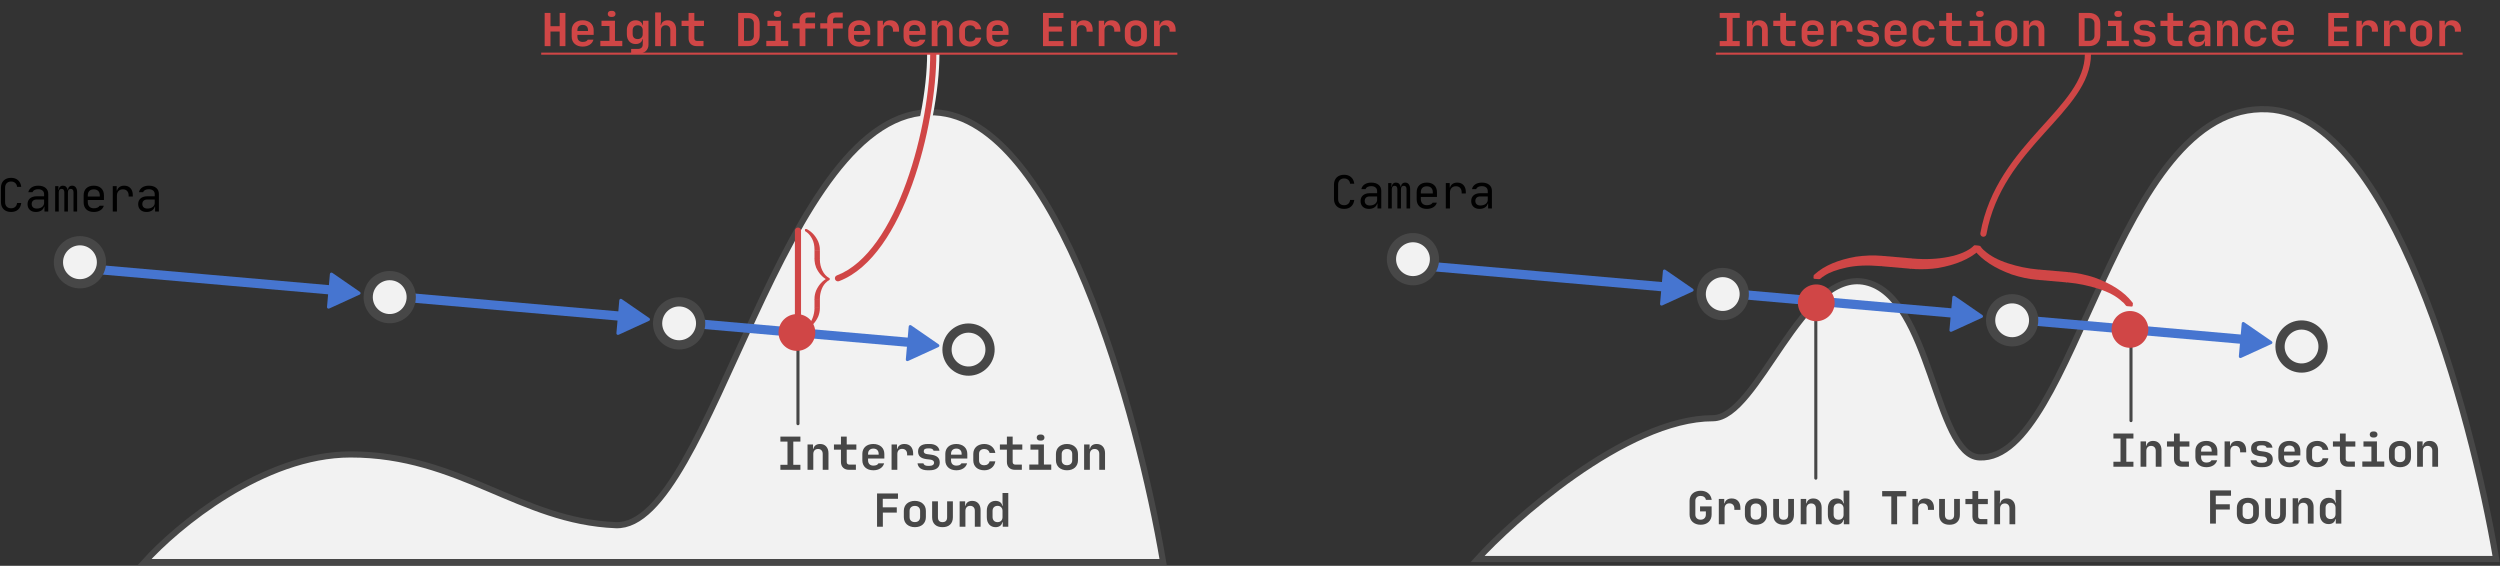 <svg width="1626" height="368" viewBox="0 0 1626 368" fill="none" xmlns="http://www.w3.org/2000/svg">
<rect x="0" y="0" width="1626" height="368" fill="#333333" stroke="none"/>
<path d="M228 295.567C171.2 295.567 115 342.234 94 365.567H756.5C740.333 269.734 688 77.067 608 73.067C508 68.067 463 344.067 400.5 341.567C338 339.067 299 295.567 228 295.567Z" fill="#F2F2F2" stroke="#474747" stroke-width="4"/>
<path d="M1114 272.012C1057.2 272.012 982 340.246 961 363.579H1623.5C1607.33 267.746 1555 75.079 1475 71.079C1375 66.079 1350 300 1287.5 297.5C1258.48 296.34 1256 193.012 1213.5 183.512C1171.95 174.224 1143.5 272.012 1114 272.012Z" fill="#F2F2F2" stroke="#474747" stroke-width="4"/>
<path d="M65.238 175.451L215.664 188.612" stroke="#4675D0" stroke-width="6"/>
<path d="M214.567 178.195C214.634 177.431 215.5 177.024 216.132 177.459L234.095 189.854C234.734 190.294 234.649 191.263 233.944 191.586L214.101 200.673C213.403 200.992 212.621 200.44 212.688 199.676L214.567 178.195Z" fill="#4675D0"/>
<path d="M932.238 173.451L1082.66 186.612" stroke="#4675D0" stroke-width="6"/>
<path d="M1081.57 176.195C1081.63 175.431 1082.5 175.024 1083.13 175.459L1101.1 187.854C1101.73 188.294 1101.65 189.263 1100.94 189.586L1081.1 198.673C1080.4 198.992 1079.62 198.44 1079.69 197.676L1081.57 176.195Z" fill="#4675D0"/>
<path d="M441.694 209.577L592.12 222.738" stroke="#4675D0" stroke-width="6"/>
<path d="M591.023 212.321C591.09 211.557 591.956 211.15 592.588 211.585L610.551 223.98C611.19 224.42 611.105 225.389 610.4 225.712L590.557 234.799C589.86 235.118 589.077 234.566 589.144 233.802L591.023 212.321Z" fill="#4675D0"/>
<path d="M1308.69 207.577L1459.12 220.738" stroke="#4675D0" stroke-width="6"/>
<path d="M1458.02 210.321C1458.09 209.557 1458.96 209.15 1459.59 209.585L1477.55 221.98C1478.19 222.42 1478.11 223.389 1477.4 223.712L1457.56 232.799C1456.86 233.118 1456.08 232.566 1456.14 231.802L1458.02 210.321Z" fill="#4675D0"/>
<path d="M253.466 192.514L403.892 205.675" stroke="#4675D0" stroke-width="6"/>
<path d="M402.795 195.258C402.862 194.494 403.728 194.087 404.36 194.522L422.323 206.917C422.962 207.357 422.877 208.326 422.172 208.649L402.329 217.736C401.632 218.055 400.849 217.503 400.916 216.739L402.795 195.258Z" fill="#4675D0"/>
<path d="M1120.47 190.514L1270.89 203.675" stroke="#4675D0" stroke-width="6"/>
<path d="M1269.8 193.258C1269.86 192.494 1270.73 192.087 1271.36 192.522L1289.32 204.917C1289.96 205.357 1289.88 206.326 1289.17 206.649L1269.33 215.736C1268.63 216.055 1267.85 215.503 1267.92 214.739L1269.8 193.258Z" fill="#4675D0"/>
<circle cx="52" cy="170.567" r="14" fill="#F2F2F2" stroke="#474747" stroke-width="6"/>
<path d="M7.215 115.667C9.095 115.667 10.605 116.187 11.745 117.227C12.905 118.247 13.595 119.677 13.815 121.517H11.115C10.995 120.437 10.585 119.597 9.885 118.997C9.205 118.377 8.315 118.067 7.215 118.067C6.015 118.067 5.065 118.427 4.365 119.147C3.665 119.867 3.315 120.857 3.315 122.117V131.417C3.315 132.677 3.655 133.667 4.335 134.387C5.035 135.107 5.995 135.467 7.215 135.467C8.315 135.467 9.205 135.167 9.885 134.567C10.585 133.947 10.995 133.097 11.115 132.017H13.815C13.595 133.857 12.905 135.297 11.745 136.337C10.605 137.357 9.095 137.867 7.215 137.867C6.195 137.867 5.275 137.717 4.455 137.417C3.655 137.117 2.965 136.687 2.385 136.127C1.825 135.567 1.385 134.887 1.065 134.087C0.765 133.287 0.615 132.397 0.615 131.417V122.117C0.615 121.137 0.765 120.247 1.065 119.447C1.385 118.647 1.825 117.967 2.385 117.407C2.965 116.847 3.655 116.417 4.455 116.117C5.275 115.817 6.195 115.667 7.215 115.667ZM17.913 132.767C17.913 131.987 18.043 131.287 18.303 130.667C18.583 130.027 18.973 129.487 19.473 129.047C19.993 128.607 20.613 128.267 21.333 128.027C22.053 127.787 22.863 127.667 23.763 127.667H28.683V126.317C28.683 125.297 28.343 124.507 27.663 123.947C27.003 123.367 26.043 123.077 24.783 123.077C23.863 123.077 23.073 123.247 22.413 123.587C21.773 123.927 21.343 124.397 21.123 124.997H18.423C18.703 123.697 19.413 122.667 20.553 121.907C21.713 121.147 23.143 120.767 24.843 120.767C26.883 120.767 28.483 121.247 29.643 122.207C30.803 123.147 31.383 124.467 31.383 126.167V137.567H28.923V134.417H28.683C28.423 135.477 27.813 136.317 26.853 136.937C25.893 137.557 24.723 137.867 23.343 137.867C21.683 137.867 20.363 137.407 19.383 136.487C18.403 135.567 17.913 134.327 17.913 132.767ZM23.943 135.647C24.623 135.647 25.253 135.557 25.833 135.377C26.413 135.197 26.913 134.947 27.333 134.627C27.753 134.287 28.083 133.897 28.323 133.457C28.563 133.017 28.683 132.537 28.683 132.017V129.767H23.823C22.823 129.767 22.033 130.027 21.453 130.547C20.893 131.067 20.613 131.787 20.613 132.707C20.613 133.627 20.903 134.347 21.483 134.867C22.063 135.387 22.883 135.647 23.943 135.647ZM35.872 121.067H38.002V123.497H38.212C38.292 122.617 38.572 121.947 39.052 121.487C39.532 121.007 40.172 120.767 40.972 120.767C41.772 120.767 42.432 121.007 42.952 121.487C43.472 121.947 43.832 122.617 44.032 123.497H44.182C44.262 122.617 44.542 121.947 45.022 121.487C45.502 121.007 46.142 120.767 46.942 120.767C47.962 120.767 48.752 121.147 49.312 121.907C49.872 122.647 50.152 123.677 50.152 124.997V137.567H47.812V124.997C47.812 124.297 47.652 123.767 47.332 123.407C47.032 123.027 46.592 122.837 46.012 122.837C44.792 122.837 44.182 123.607 44.182 125.147V137.567H41.842V124.997C41.842 124.417 41.702 123.917 41.422 123.497C41.162 123.057 40.702 122.837 40.042 122.837C39.442 122.837 38.972 123.057 38.632 123.497C38.352 123.897 38.212 124.447 38.212 125.147V137.567H35.872V121.067ZM61 137.867C58.94 137.867 57.32 137.307 56.14 136.187C54.98 135.067 54.4 133.527 54.4 131.567V127.067C54.4 125.107 54.98 123.567 56.14 122.447C57.32 121.327 58.94 120.767 61 120.767C63.06 120.767 64.67 121.327 65.83 122.447C67.01 123.567 67.6 125.107 67.6 127.067V130.097H57.1V131.417C57.1 132.677 57.44 133.667 58.12 134.387C58.82 135.107 59.78 135.467 61 135.467C61.9 135.467 62.68 135.327 63.34 135.047C64 134.767 64.49 134.357 64.81 133.817H67.51C67.17 135.077 66.41 136.067 65.23 136.787C64.07 137.507 62.66 137.867 61 137.867ZM64.9 127.847V127.067C64.9 125.827 64.56 124.867 63.88 124.187C63.2 123.507 62.24 123.167 61 123.167C59.76 123.167 58.8 123.507 58.12 124.187C57.44 124.867 57.1 125.827 57.1 127.067V127.847H64.9ZM73.348 121.067H75.898V123.917H76.138C76.398 122.937 76.938 122.167 77.758 121.607C78.578 121.047 79.588 120.767 80.788 120.767C82.528 120.767 83.888 121.317 84.868 122.417C85.868 123.497 86.368 124.987 86.368 126.887V127.817H83.668V127.217C83.668 125.917 83.338 124.917 82.678 124.217C82.038 123.497 81.118 123.137 79.918 123.137C78.738 123.137 77.798 123.507 77.098 124.247C76.398 124.967 76.048 125.957 76.048 127.217V137.567H73.348V121.067ZM89.867 132.767C89.867 131.987 89.997 131.287 90.257 130.667C90.537 130.027 90.927 129.487 91.427 129.047C91.947 128.607 92.567 128.267 93.287 128.027C94.007 127.787 94.817 127.667 95.717 127.667H100.637V126.317C100.637 125.297 100.297 124.507 99.617 123.947C98.957 123.367 97.997 123.077 96.737 123.077C95.817 123.077 95.027 123.247 94.367 123.587C93.727 123.927 93.297 124.397 93.077 124.997H90.377C90.657 123.697 91.367 122.667 92.507 121.907C93.667 121.147 95.097 120.767 96.797 120.767C98.837 120.767 100.437 121.247 101.597 122.207C102.757 123.147 103.337 124.467 103.337 126.167V137.567H100.877V134.417H100.637C100.377 135.477 99.767 136.317 98.807 136.937C97.847 137.557 96.677 137.867 95.297 137.867C93.637 137.867 92.317 137.407 91.337 136.487C90.357 135.567 89.867 134.327 89.867 132.767ZM95.897 135.647C96.577 135.647 97.207 135.557 97.787 135.377C98.367 135.197 98.867 134.947 99.287 134.627C99.707 134.287 100.037 133.897 100.277 133.457C100.517 133.017 100.637 132.537 100.637 132.017V129.767H95.777C94.777 129.767 93.987 130.027 93.407 130.547C92.847 131.067 92.567 131.787 92.567 132.707C92.567 133.627 92.857 134.347 93.437 134.867C94.017 135.387 94.837 135.647 95.897 135.647Z" fill="black"/>
<circle cx="919" cy="168.567" r="14" fill="#F2F2F2" stroke="#474747" stroke-width="6"/>
<path d="M874.215 113.667C876.095 113.667 877.605 114.187 878.745 115.227C879.905 116.247 880.595 117.677 880.815 119.517H878.115C877.995 118.437 877.585 117.597 876.885 116.997C876.205 116.377 875.315 116.067 874.215 116.067C873.015 116.067 872.065 116.427 871.365 117.147C870.665 117.867 870.315 118.857 870.315 120.117V129.417C870.315 130.677 870.655 131.667 871.335 132.387C872.035 133.107 872.995 133.467 874.215 133.467C875.315 133.467 876.205 133.167 876.885 132.567C877.585 131.947 877.995 131.097 878.115 130.017H880.815C880.595 131.857 879.905 133.297 878.745 134.337C877.605 135.357 876.095 135.867 874.215 135.867C873.195 135.867 872.275 135.717 871.455 135.417C870.655 135.117 869.965 134.687 869.385 134.127C868.825 133.567 868.385 132.887 868.065 132.087C867.765 131.287 867.615 130.397 867.615 129.417V120.117C867.615 119.137 867.765 118.247 868.065 117.447C868.385 116.647 868.825 115.967 869.385 115.407C869.965 114.847 870.655 114.417 871.455 114.117C872.275 113.817 873.195 113.667 874.215 113.667ZM884.913 130.767C884.913 129.987 885.043 129.287 885.303 128.667C885.583 128.027 885.973 127.487 886.473 127.047C886.993 126.607 887.613 126.267 888.333 126.027C889.053 125.787 889.863 125.667 890.763 125.667H895.683V124.317C895.683 123.297 895.343 122.507 894.663 121.947C894.003 121.367 893.043 121.077 891.783 121.077C890.863 121.077 890.073 121.247 889.413 121.587C888.773 121.927 888.343 122.397 888.123 122.997H885.423C885.703 121.697 886.413 120.667 887.553 119.907C888.713 119.147 890.143 118.767 891.843 118.767C893.883 118.767 895.483 119.247 896.643 120.207C897.803 121.147 898.383 122.467 898.383 124.167V135.567H895.923V132.417H895.683C895.423 133.477 894.813 134.317 893.853 134.937C892.893 135.557 891.723 135.867 890.343 135.867C888.683 135.867 887.363 135.407 886.383 134.487C885.403 133.567 884.913 132.327 884.913 130.767ZM890.943 133.647C891.623 133.647 892.253 133.557 892.833 133.377C893.413 133.197 893.913 132.947 894.333 132.627C894.753 132.287 895.083 131.897 895.323 131.457C895.563 131.017 895.683 130.537 895.683 130.017V127.767H890.823C889.823 127.767 889.033 128.027 888.453 128.547C887.893 129.067 887.613 129.787 887.613 130.707C887.613 131.627 887.903 132.347 888.483 132.867C889.063 133.387 889.883 133.647 890.943 133.647ZM902.872 119.067H905.002V121.497H905.212C905.292 120.617 905.572 119.947 906.052 119.487C906.532 119.007 907.172 118.767 907.972 118.767C908.772 118.767 909.432 119.007 909.952 119.487C910.472 119.947 910.832 120.617 911.032 121.497H911.182C911.262 120.617 911.542 119.947 912.022 119.487C912.502 119.007 913.142 118.767 913.942 118.767C914.962 118.767 915.752 119.147 916.312 119.907C916.872 120.647 917.152 121.677 917.152 122.997V135.567H914.812V122.997C914.812 122.297 914.652 121.767 914.332 121.407C914.032 121.027 913.592 120.837 913.012 120.837C911.792 120.837 911.182 121.607 911.182 123.147V135.567H908.842V122.997C908.842 122.417 908.702 121.917 908.422 121.497C908.162 121.057 907.702 120.837 907.042 120.837C906.442 120.837 905.972 121.057 905.632 121.497C905.352 121.897 905.212 122.447 905.212 123.147V135.567H902.872V119.067ZM928 135.867C925.94 135.867 924.32 135.307 923.14 134.187C921.98 133.067 921.4 131.527 921.4 129.567V125.067C921.4 123.107 921.98 121.567 923.14 120.447C924.32 119.327 925.94 118.767 928 118.767C930.06 118.767 931.67 119.327 932.83 120.447C934.01 121.567 934.6 123.107 934.6 125.067V128.097H924.1V129.417C924.1 130.677 924.44 131.667 925.12 132.387C925.82 133.107 926.78 133.467 928 133.467C928.9 133.467 929.68 133.327 930.34 133.047C931 132.767 931.49 132.357 931.81 131.817H934.51C934.17 133.077 933.41 134.067 932.23 134.787C931.07 135.507 929.66 135.867 928 135.867ZM931.9 125.847V125.067C931.9 123.827 931.56 122.867 930.88 122.187C930.2 121.507 929.24 121.167 928 121.167C926.76 121.167 925.8 121.507 925.12 122.187C924.44 122.867 924.1 123.827 924.1 125.067V125.847H931.9ZM940.348 119.067H942.898V121.917H943.138C943.398 120.937 943.938 120.167 944.758 119.607C945.578 119.047 946.588 118.767 947.788 118.767C949.528 118.767 950.888 119.317 951.868 120.417C952.868 121.497 953.368 122.987 953.368 124.887V125.817H950.668V125.217C950.668 123.917 950.338 122.917 949.678 122.217C949.038 121.497 948.118 121.137 946.918 121.137C945.738 121.137 944.798 121.507 944.098 122.247C943.398 122.967 943.048 123.957 943.048 125.217V135.567H940.348V119.067ZM956.867 130.767C956.867 129.987 956.997 129.287 957.257 128.667C957.537 128.027 957.927 127.487 958.427 127.047C958.947 126.607 959.567 126.267 960.287 126.027C961.007 125.787 961.817 125.667 962.717 125.667H967.637V124.317C967.637 123.297 967.297 122.507 966.617 121.947C965.957 121.367 964.997 121.077 963.737 121.077C962.817 121.077 962.027 121.247 961.367 121.587C960.727 121.927 960.297 122.397 960.077 122.997H957.377C957.657 121.697 958.367 120.667 959.507 119.907C960.667 119.147 962.097 118.767 963.797 118.767C965.837 118.767 967.437 119.247 968.597 120.207C969.757 121.147 970.337 122.467 970.337 124.167V135.567H967.877V132.417H967.637C967.377 133.477 966.767 134.317 965.807 134.937C964.847 135.557 963.677 135.867 962.297 135.867C960.637 135.867 959.317 135.407 958.337 134.487C957.357 133.567 956.867 132.327 956.867 130.767ZM962.897 133.647C963.577 133.647 964.207 133.557 964.787 133.377C965.367 133.197 965.867 132.947 966.287 132.627C966.707 132.287 967.037 131.897 967.277 131.457C967.517 131.017 967.637 130.537 967.637 130.017V127.767H962.777C961.777 127.767 960.987 128.027 960.407 128.547C959.847 129.067 959.567 129.787 959.567 130.707C959.567 131.627 959.857 132.347 960.437 132.867C961.017 133.387 961.837 133.647 962.897 133.647Z" fill="black"/>
<circle cx="253.473" cy="193.249" r="14" transform="rotate(5 253.473 193.249)" fill="#F2F2F2" stroke="#474747" stroke-width="6"/>
<circle cx="1120.47" cy="191.249" r="14" transform="rotate(5 1120.47 191.249)" fill="#F2F2F2" stroke="#474747" stroke-width="6"/>
<circle cx="441.701" cy="210.312" r="14" transform="rotate(5 441.701 210.312)" fill="#F2F2F2" stroke="#474747" stroke-width="6"/>
<circle cx="1308.7" cy="208.312" r="14" transform="rotate(5 1308.7 208.312)" fill="#F2F2F2" stroke="#474747" stroke-width="6"/>
<path d="M1118.49 30V26.73H1123.11V11.67H1118.49V8.4H1131.51V11.67H1126.89V26.73H1131.51V30H1118.49ZM1136.15 30V13.5H1139.72V16.35H1139.99C1140.17 15.35 1140.64 14.58 1141.4 14.04C1142.16 13.48 1143.14 13.2 1144.34 13.2C1146 13.2 1147.32 13.74 1148.3 14.82C1149.28 15.9 1149.77 17.36 1149.77 19.2V30H1146.02V19.65C1146.02 18.65 1145.75 17.87 1145.21 17.31C1144.67 16.73 1143.93 16.44 1142.99 16.44C1142.03 16.44 1141.27 16.74 1140.71 17.34C1140.17 17.92 1139.9 18.72 1139.9 19.74V30H1136.15ZM1153.33 13.5H1157.89V8.4H1161.64V13.5H1167.91V16.89H1161.64V24.9C1161.64 25.42 1161.79 25.84 1162.09 26.16C1162.41 26.46 1162.85 26.61 1163.41 26.61H1167.61V30H1163.14C1161.52 30 1160.24 29.54 1159.3 28.62C1158.36 27.7 1157.89 26.46 1157.89 24.9V16.89H1153.33V13.5ZM1178.96 30.3C1177.88 30.3 1176.89 30.15 1175.99 29.85C1175.11 29.53 1174.36 29.09 1173.74 28.53C1173.12 27.97 1172.64 27.29 1172.3 26.49C1171.96 25.69 1171.79 24.8 1171.79 23.82V19.65C1171.79 18.67 1171.96 17.78 1172.3 16.98C1172.64 16.18 1173.12 15.5 1173.74 14.94C1174.36 14.38 1175.11 13.95 1175.99 13.65C1176.89 13.35 1177.88 13.2 1178.96 13.2C1180.04 13.2 1181.02 13.36 1181.9 13.68C1182.78 13.98 1183.53 14.41 1184.15 14.97C1184.77 15.53 1185.25 16.21 1185.59 17.01C1185.93 17.81 1186.1 18.7 1186.1 19.68V22.68H1175.51V23.76C1175.51 24.86 1175.81 25.72 1176.41 26.34C1177.03 26.96 1177.88 27.27 1178.96 27.27C1179.78 27.27 1180.47 27.15 1181.03 26.91C1181.61 26.65 1182.02 26.28 1182.26 25.8H1185.95C1185.77 26.48 1185.47 27.1 1185.05 27.66C1184.63 28.22 1184.11 28.7 1183.49 29.1C1182.89 29.48 1182.2 29.78 1181.42 30C1180.66 30.2 1179.84 30.3 1178.96 30.3ZM1182.41 20.16V19.68C1182.41 18.58 1182.11 17.73 1181.51 17.13C1180.91 16.51 1180.06 16.2 1178.96 16.2C1177.88 16.2 1177.03 16.51 1176.41 17.13C1175.81 17.73 1175.51 18.57 1175.51 19.65V20.16H1182.41ZM1190.8 13.5H1194.34V16.35H1194.61C1194.81 15.35 1195.31 14.58 1196.11 14.04C1196.91 13.48 1197.93 13.2 1199.17 13.2C1200.95 13.2 1202.34 13.75 1203.34 14.85C1204.34 15.95 1204.84 17.47 1204.84 19.41V20.61H1200.91V19.74C1200.91 18.68 1200.62 17.86 1200.04 17.28C1199.46 16.68 1198.66 16.38 1197.64 16.38C1196.68 16.38 1195.92 16.68 1195.36 17.28C1194.82 17.88 1194.55 18.7 1194.55 19.74V30H1190.8V13.5ZM1214.31 30.3C1212.37 30.3 1210.82 29.91 1209.66 29.13C1208.52 28.33 1207.86 27.21 1207.68 25.77H1211.52C1211.64 26.29 1211.95 26.7 1212.45 27C1212.95 27.28 1213.57 27.42 1214.31 27.42H1215.51C1216.45 27.42 1217.17 27.24 1217.67 26.88C1218.19 26.5 1218.45 25.99 1218.45 25.35C1218.45 24.25 1217.6 23.58 1215.9 23.34L1213.56 23.07C1211.68 22.83 1210.29 22.31 1209.39 21.51C1208.49 20.71 1208.04 19.56 1208.04 18.06C1208.04 16.5 1208.58 15.3 1209.66 14.46C1210.76 13.62 1212.33 13.2 1214.37 13.2H1215.6C1217.42 13.2 1218.88 13.59 1219.98 14.37C1221.1 15.13 1221.76 16.2 1221.96 17.58H1218.12C1218.02 17.12 1217.74 16.76 1217.28 16.5C1216.84 16.22 1216.28 16.08 1215.6 16.08H1214.37C1212.61 16.08 1211.73 16.7 1211.73 17.94C1211.73 19 1212.47 19.62 1213.95 19.8L1216.38 20.13C1218.34 20.37 1219.79 20.91 1220.73 21.75C1221.67 22.57 1222.14 23.73 1222.14 25.23C1222.14 26.85 1221.57 28.1 1220.43 28.98C1219.29 29.86 1217.65 30.3 1215.51 30.3H1214.31ZM1232.93 30.3C1231.85 30.3 1230.86 30.15 1229.96 29.85C1229.08 29.53 1228.33 29.09 1227.71 28.53C1227.09 27.97 1226.61 27.29 1226.27 26.49C1225.93 25.69 1225.76 24.8 1225.76 23.82V19.65C1225.76 18.67 1225.93 17.78 1226.27 16.98C1226.61 16.18 1227.09 15.5 1227.71 14.94C1228.33 14.38 1229.08 13.95 1229.96 13.65C1230.86 13.35 1231.85 13.2 1232.93 13.2C1234.01 13.2 1234.99 13.36 1235.87 13.68C1236.75 13.98 1237.5 14.41 1238.12 14.97C1238.74 15.53 1239.22 16.21 1239.56 17.01C1239.9 17.81 1240.07 18.7 1240.07 19.68V22.68H1229.48V23.76C1229.48 24.86 1229.78 25.72 1230.38 26.34C1231 26.96 1231.85 27.27 1232.93 27.27C1233.75 27.27 1234.44 27.15 1235 26.91C1235.58 26.65 1235.99 26.28 1236.23 25.8H1239.92C1239.74 26.48 1239.44 27.1 1239.02 27.66C1238.6 28.22 1238.08 28.7 1237.46 29.1C1236.86 29.48 1236.17 29.78 1235.39 30C1234.63 30.2 1233.81 30.3 1232.93 30.3ZM1236.38 20.16V19.68C1236.38 18.58 1236.08 17.73 1235.48 17.13C1234.88 16.51 1234.03 16.2 1232.93 16.2C1231.85 16.2 1231 16.51 1230.38 17.13C1229.78 17.73 1229.48 18.57 1229.48 19.65V20.16H1236.38ZM1251.1 30.3C1250.02 30.3 1249.04 30.15 1248.16 29.85C1247.28 29.55 1246.53 29.12 1245.91 28.56C1245.29 28 1244.81 27.33 1244.47 26.55C1244.13 25.75 1243.96 24.86 1243.96 23.88V19.65C1243.96 18.67 1244.13 17.79 1244.47 17.01C1244.81 16.21 1245.29 15.53 1245.91 14.97C1246.53 14.41 1247.28 13.98 1248.16 13.68C1249.04 13.36 1250.02 13.2 1251.1 13.2C1252.06 13.2 1252.95 13.34 1253.77 13.62C1254.59 13.88 1255.31 14.27 1255.93 14.79C1256.55 15.29 1257.06 15.9 1257.46 16.62C1257.88 17.32 1258.16 18.12 1258.3 19.02H1254.55C1254.41 18.26 1254.03 17.65 1253.41 17.19C1252.79 16.71 1252.02 16.47 1251.1 16.47C1250.04 16.47 1249.21 16.75 1248.61 17.31C1248.01 17.87 1247.71 18.65 1247.71 19.65V23.88C1247.71 24.86 1248 25.63 1248.58 26.19C1249.18 26.75 1250.02 27.03 1251.1 27.03C1252 27.03 1252.76 26.8 1253.38 26.34C1254.02 25.86 1254.41 25.24 1254.55 24.48H1258.3C1258.16 25.38 1257.88 26.19 1257.46 26.91C1257.06 27.61 1256.54 28.22 1255.9 28.74C1255.28 29.24 1254.56 29.63 1253.74 29.91C1252.94 30.17 1252.06 30.3 1251.1 30.3ZM1261.26 13.5H1265.82V8.4H1269.57V13.5H1275.84V16.89H1269.57V24.9C1269.57 25.42 1269.72 25.84 1270.02 26.16C1270.34 26.46 1270.78 26.61 1271.34 26.61H1275.54V30H1271.07C1269.45 30 1268.17 29.54 1267.23 28.62C1266.29 27.7 1265.82 26.46 1265.82 24.9V16.89H1261.26V13.5ZM1280.38 26.58H1286.29V16.89H1281.13V13.5H1289.89V26.58H1294.66V30H1280.38V26.58ZM1285.21 9.03C1285.21 8.45 1285.4 7.98 1285.78 7.62C1286.18 7.24 1286.7 7.05 1287.34 7.05H1288.12C1288.76 7.05 1289.27 7.24 1289.65 7.62C1290.05 7.98 1290.25 8.45 1290.25 9.03C1290.25 9.63 1290.05 10.11 1289.65 10.47C1289.25 10.83 1288.73 11.01 1288.09 11.01H1287.34C1286.7 11.01 1286.18 10.83 1285.78 10.47C1285.4 10.11 1285.21 9.63 1285.21 9.03ZM1301.46 23.76C1301.46 24.76 1301.76 25.55 1302.36 26.13C1302.98 26.71 1303.82 27 1304.88 27C1305.94 27 1306.77 26.71 1307.37 26.13C1307.99 25.55 1308.3 24.76 1308.3 23.76V19.71C1308.3 18.71 1307.99 17.92 1307.37 17.34C1306.77 16.76 1305.94 16.47 1304.88 16.47C1303.84 16.47 1303.01 16.76 1302.39 17.34C1301.77 17.92 1301.46 18.71 1301.46 19.71V23.76ZM1297.71 19.71C1297.71 18.73 1297.88 17.84 1298.22 17.04C1298.56 16.24 1299.04 15.56 1299.66 15C1300.3 14.42 1301.06 13.98 1301.94 13.68C1302.82 13.36 1303.8 13.2 1304.88 13.2C1305.96 13.2 1306.94 13.36 1307.82 13.68C1308.7 13.98 1309.45 14.42 1310.07 15C1310.71 15.56 1311.2 16.24 1311.54 17.04C1311.88 17.84 1312.05 18.73 1312.05 19.71V23.76C1312.05 24.74 1311.88 25.64 1311.54 26.46C1311.2 27.26 1310.72 27.95 1310.1 28.53C1309.48 29.09 1308.72 29.53 1307.82 29.85C1306.94 30.15 1305.96 30.3 1304.88 30.3C1303.8 30.3 1302.82 30.14 1301.94 29.82C1301.06 29.5 1300.3 29.06 1299.66 28.5C1299.04 27.92 1298.56 27.23 1298.22 26.43C1297.88 25.63 1297.71 24.74 1297.71 23.76V19.71ZM1316.03 30V13.5H1319.6V16.35H1319.87C1320.05 15.35 1320.52 14.58 1321.28 14.04C1322.04 13.48 1323.02 13.2 1324.22 13.2C1325.88 13.2 1327.2 13.74 1328.18 14.82C1329.16 15.9 1329.65 17.36 1329.65 19.2V30H1325.9V19.65C1325.9 18.65 1325.63 17.87 1325.09 17.31C1324.55 16.73 1323.81 16.44 1322.87 16.44C1321.91 16.44 1321.15 16.74 1320.59 17.34C1320.05 17.92 1319.78 18.72 1319.78 19.74V30H1316.03ZM1358.7 26.55C1359.78 26.55 1360.64 26.24 1361.28 25.62C1361.92 24.98 1362.24 24.15 1362.24 23.13V15.24C1362.24 14.22 1361.92 13.4 1361.28 12.78C1360.64 12.16 1359.78 11.85 1358.7 11.85H1355.82V26.55H1358.7ZM1352.04 30V8.4H1358.7C1359.8 8.4 1360.8 8.57 1361.7 8.91C1362.6 9.23 1363.37 9.69 1364.01 10.29C1364.65 10.89 1365.14 11.61 1365.48 12.45C1365.84 13.29 1366.02 14.22 1366.02 15.24V23.13C1366.02 24.15 1365.84 25.09 1365.48 25.95C1365.14 26.79 1364.65 27.51 1364.01 28.11C1363.37 28.71 1362.6 29.18 1361.7 29.52C1360.8 29.84 1359.8 30 1358.7 30H1352.04ZM1370.33 26.58H1376.24V16.89H1371.08V13.5H1379.84V26.58H1384.61V30H1370.33V26.58ZM1375.16 9.03C1375.16 8.45 1375.35 7.98 1375.73 7.62C1376.13 7.24 1376.65 7.05 1377.29 7.05H1378.07C1378.71 7.05 1379.22 7.24 1379.6 7.62C1380 7.98 1380.2 8.45 1380.2 9.03C1380.2 9.63 1380 10.11 1379.6 10.47C1379.2 10.83 1378.68 11.01 1378.04 11.01H1377.29C1376.65 11.01 1376.13 10.83 1375.73 10.47C1375.35 10.11 1375.16 9.63 1375.16 9.03ZM1394.19 30.3C1392.25 30.3 1390.7 29.91 1389.54 29.13C1388.4 28.33 1387.74 27.21 1387.56 25.77H1391.4C1391.52 26.29 1391.83 26.7 1392.33 27C1392.83 27.28 1393.45 27.42 1394.19 27.42H1395.39C1396.33 27.42 1397.05 27.24 1397.55 26.88C1398.07 26.5 1398.33 25.99 1398.33 25.35C1398.33 24.25 1397.48 23.58 1395.78 23.34L1393.44 23.07C1391.56 22.83 1390.17 22.31 1389.27 21.51C1388.37 20.71 1387.92 19.56 1387.92 18.06C1387.92 16.5 1388.46 15.3 1389.54 14.46C1390.64 13.62 1392.21 13.2 1394.25 13.2H1395.48C1397.3 13.2 1398.76 13.59 1399.86 14.37C1400.98 15.13 1401.64 16.2 1401.84 17.58H1398C1397.9 17.12 1397.62 16.76 1397.16 16.5C1396.72 16.22 1396.16 16.08 1395.48 16.08H1394.25C1392.49 16.08 1391.61 16.7 1391.61 17.94C1391.61 19 1392.35 19.62 1393.83 19.8L1396.26 20.13C1398.22 20.37 1399.67 20.91 1400.61 21.75C1401.55 22.57 1402.02 23.73 1402.02 25.23C1402.02 26.85 1401.45 28.1 1400.31 28.98C1399.17 29.86 1397.53 30.3 1395.39 30.3H1394.19ZM1405.16 13.5H1409.72V8.4H1413.47V13.5H1419.74V16.89H1413.47V24.9C1413.47 25.42 1413.62 25.84 1413.92 26.16C1414.24 26.46 1414.68 26.61 1415.24 26.61H1419.44V30H1414.97C1413.35 30 1412.07 29.54 1411.13 28.62C1410.19 27.7 1409.72 26.46 1409.72 24.9V16.89H1405.16V13.5ZM1423.33 25.38C1423.33 24.56 1423.48 23.83 1423.78 23.19C1424.08 22.53 1424.51 21.97 1425.07 21.51C1425.63 21.05 1426.3 20.7 1427.08 20.46C1427.88 20.2 1428.77 20.07 1429.75 20.07H1433.89V18.66C1433.89 17.9 1433.6 17.3 1433.02 16.86C1432.46 16.4 1431.68 16.17 1430.68 16.17C1429.86 16.17 1429.17 16.32 1428.61 16.62C1428.05 16.92 1427.69 17.33 1427.53 17.85H1423.84C1424.1 16.41 1424.84 15.28 1426.06 14.46C1427.28 13.62 1428.82 13.2 1430.68 13.2C1431.74 13.2 1432.7 13.33 1433.56 13.59C1434.42 13.83 1435.15 14.19 1435.75 14.67C1436.35 15.13 1436.81 15.7 1437.13 16.38C1437.47 17.04 1437.64 17.78 1437.64 18.6V30H1434.1V26.76H1433.86C1433.66 27.84 1433.09 28.7 1432.15 29.34C1431.23 29.98 1430.08 30.3 1428.7 30.3C1427.06 30.3 1425.75 29.86 1424.77 28.98C1423.81 28.08 1423.33 26.88 1423.33 25.38ZM1429.99 27.36C1431.13 27.36 1432.06 27.09 1432.78 26.55C1433.52 25.99 1433.89 25.29 1433.89 24.45V22.53H1429.78C1428.94 22.53 1428.28 22.74 1427.8 23.16C1427.32 23.58 1427.08 24.17 1427.08 24.93C1427.08 25.69 1427.33 26.29 1427.83 26.73C1428.35 27.15 1429.07 27.36 1429.99 27.36ZM1441.95 30V13.5H1445.52V16.35H1445.79C1445.97 15.35 1446.44 14.58 1447.2 14.04C1447.96 13.48 1448.94 13.2 1450.14 13.2C1451.8 13.2 1453.12 13.74 1454.1 14.82C1455.08 15.9 1455.57 17.36 1455.57 19.2V30H1451.82V19.65C1451.82 18.65 1451.55 17.87 1451.01 17.31C1450.47 16.73 1449.73 16.44 1448.79 16.44C1447.83 16.44 1447.07 16.74 1446.51 17.34C1445.97 17.92 1445.7 18.72 1445.7 19.74V30H1441.95ZM1466.96 30.3C1465.88 30.3 1464.9 30.15 1464.02 29.85C1463.14 29.55 1462.39 29.12 1461.77 28.56C1461.15 28 1460.67 27.33 1460.33 26.55C1459.99 25.75 1459.82 24.86 1459.82 23.88V19.65C1459.82 18.67 1459.99 17.79 1460.33 17.01C1460.67 16.21 1461.15 15.53 1461.77 14.97C1462.39 14.41 1463.14 13.98 1464.02 13.68C1464.9 13.36 1465.88 13.2 1466.96 13.2C1467.92 13.2 1468.81 13.34 1469.63 13.62C1470.45 13.88 1471.17 14.27 1471.79 14.79C1472.41 15.29 1472.92 15.9 1473.32 16.62C1473.74 17.32 1474.02 18.12 1474.16 19.02H1470.41C1470.27 18.26 1469.89 17.65 1469.27 17.19C1468.65 16.71 1467.88 16.47 1466.96 16.47C1465.9 16.47 1465.07 16.75 1464.47 17.31C1463.87 17.87 1463.57 18.65 1463.57 19.65V23.88C1463.57 24.86 1463.86 25.63 1464.44 26.19C1465.04 26.75 1465.88 27.03 1466.96 27.03C1467.86 27.03 1468.62 26.8 1469.24 26.34C1469.88 25.86 1470.27 25.24 1470.41 24.48H1474.16C1474.02 25.38 1473.74 26.19 1473.32 26.91C1472.92 27.61 1472.4 28.22 1471.76 28.74C1471.14 29.24 1470.42 29.63 1469.6 29.91C1468.8 30.17 1467.92 30.3 1466.96 30.3ZM1484.77 30.3C1483.69 30.3 1482.7 30.15 1481.8 29.85C1480.92 29.53 1480.17 29.09 1479.55 28.53C1478.93 27.97 1478.45 27.29 1478.11 26.49C1477.77 25.69 1477.6 24.8 1477.6 23.82V19.65C1477.6 18.67 1477.77 17.78 1478.11 16.98C1478.45 16.18 1478.93 15.5 1479.55 14.94C1480.17 14.38 1480.92 13.95 1481.8 13.65C1482.7 13.35 1483.69 13.2 1484.77 13.2C1485.85 13.2 1486.83 13.36 1487.71 13.68C1488.59 13.98 1489.34 14.41 1489.96 14.97C1490.58 15.53 1491.06 16.21 1491.4 17.01C1491.74 17.81 1491.91 18.7 1491.91 19.68V22.68H1481.32V23.76C1481.32 24.86 1481.62 25.72 1482.22 26.34C1482.84 26.96 1483.69 27.27 1484.77 27.27C1485.59 27.27 1486.28 27.15 1486.84 26.91C1487.42 26.65 1487.83 26.28 1488.07 25.8H1491.76C1491.58 26.48 1491.28 27.1 1490.86 27.66C1490.44 28.22 1489.92 28.7 1489.3 29.1C1488.7 29.48 1488.01 29.78 1487.23 30C1486.47 30.2 1485.65 30.3 1484.77 30.3ZM1488.22 20.16V19.68C1488.22 18.58 1487.92 17.73 1487.32 17.13C1486.72 16.51 1485.87 16.2 1484.77 16.2C1483.69 16.2 1482.84 16.51 1482.22 17.13C1481.62 17.73 1481.32 18.57 1481.32 19.65V20.16H1488.22ZM1514.32 30V8.4H1527.61V11.7H1518.07V17.25H1526.56V20.55H1518.07V26.7H1527.61V30H1514.32ZM1532.58 13.5H1536.12V16.35H1536.39C1536.59 15.35 1537.09 14.58 1537.89 14.04C1538.69 13.48 1539.71 13.2 1540.95 13.2C1542.73 13.2 1544.12 13.75 1545.12 14.85C1546.12 15.95 1546.62 17.47 1546.62 19.41V20.61H1542.69V19.74C1542.69 18.68 1542.4 17.86 1541.82 17.28C1541.24 16.68 1540.44 16.38 1539.42 16.38C1538.46 16.38 1537.7 16.68 1537.14 17.28C1536.6 17.88 1536.33 18.7 1536.33 19.74V30H1532.58V13.5ZM1550.57 13.5H1554.11V16.35H1554.38C1554.58 15.35 1555.08 14.58 1555.88 14.04C1556.68 13.48 1557.7 13.2 1558.94 13.2C1560.72 13.2 1562.11 13.75 1563.11 14.85C1564.11 15.95 1564.61 17.47 1564.61 19.41V20.61H1560.68V19.74C1560.68 18.68 1560.39 17.86 1559.81 17.28C1559.23 16.68 1558.43 16.38 1557.41 16.38C1556.45 16.38 1555.69 16.68 1555.13 17.28C1554.59 17.88 1554.32 18.7 1554.32 19.74V30H1550.57V13.5ZM1571.29 23.76C1571.29 24.76 1571.59 25.55 1572.19 26.13C1572.81 26.71 1573.65 27 1574.71 27C1575.77 27 1576.6 26.71 1577.2 26.13C1577.82 25.55 1578.13 24.76 1578.13 23.76V19.71C1578.13 18.71 1577.82 17.92 1577.2 17.34C1576.6 16.76 1575.77 16.47 1574.71 16.47C1573.67 16.47 1572.84 16.76 1572.22 17.34C1571.6 17.92 1571.29 18.71 1571.29 19.71V23.76ZM1567.54 19.71C1567.54 18.73 1567.71 17.84 1568.05 17.04C1568.39 16.24 1568.87 15.56 1569.49 15C1570.13 14.42 1570.89 13.98 1571.77 13.68C1572.65 13.36 1573.63 13.2 1574.71 13.2C1575.79 13.2 1576.77 13.36 1577.65 13.68C1578.53 13.98 1579.28 14.42 1579.9 15C1580.54 15.56 1581.03 16.24 1581.37 17.04C1581.71 17.84 1581.88 18.73 1581.88 19.71V23.76C1581.88 24.74 1581.71 25.64 1581.37 26.46C1581.03 27.26 1580.55 27.95 1579.93 28.53C1579.31 29.09 1578.55 29.53 1577.65 29.85C1576.77 30.15 1575.79 30.3 1574.71 30.3C1573.63 30.3 1572.65 30.14 1571.77 29.82C1570.89 29.5 1570.13 29.06 1569.49 28.5C1568.87 27.92 1568.39 27.23 1568.05 26.43C1567.71 25.63 1567.54 24.74 1567.54 23.76V19.71ZM1586.55 13.5H1590.09V16.35H1590.36C1590.56 15.35 1591.06 14.58 1591.86 14.04C1592.66 13.48 1593.68 13.2 1594.92 13.2C1596.7 13.2 1598.09 13.75 1599.09 14.85C1600.09 15.95 1600.59 17.47 1600.59 19.41V20.61H1596.66V19.74C1596.66 18.68 1596.37 17.86 1595.79 17.28C1595.21 16.68 1594.41 16.38 1593.39 16.38C1592.43 16.38 1591.67 16.68 1591.11 17.28C1590.57 17.88 1590.3 18.7 1590.3 19.74V30H1586.55V13.5Z" fill="#D04646"/>
<path d="M1116 34.23L1601.7 34.23V35.58L1116 35.58V34.23Z" fill="#D04646"/>
<circle cx="629.93" cy="227.375" r="14" transform="rotate(5 629.93 227.375)" fill="#F2F2F2" stroke="#474747" stroke-width="6"/>
<circle cx="1496.93" cy="225.375" r="14" transform="rotate(5 1496.93 225.375)" fill="#F2F2F2" stroke="#474747" stroke-width="6"/>
<path d="M507.56 305.567V302.297H512.18V287.237H507.56V283.967H520.58V287.237H515.96V302.297H520.58V305.567H507.56ZM525.219 305.567V289.067H528.789V291.917H529.059C529.239 290.917 529.709 290.147 530.469 289.607C531.229 289.047 532.209 288.767 533.409 288.767C535.069 288.767 536.389 289.307 537.369 290.387C538.349 291.467 538.839 292.927 538.839 294.767V305.567H535.089V295.217C535.089 294.217 534.819 293.437 534.279 292.877C533.739 292.297 532.999 292.007 532.059 292.007C531.099 292.007 530.339 292.307 529.779 292.907C529.239 293.487 528.969 294.287 528.969 295.307V305.567H525.219ZM542.397 289.067H546.957V283.967H550.707V289.067H556.977V292.457H550.707V300.467C550.707 300.987 550.857 301.407 551.157 301.727C551.477 302.027 551.917 302.177 552.477 302.177H556.677V305.567H552.207C550.587 305.567 549.307 305.107 548.367 304.187C547.427 303.267 546.957 302.027 546.957 300.467V292.457H542.397V289.067ZM568.035 305.867C566.955 305.867 565.965 305.717 565.065 305.417C564.185 305.097 563.435 304.657 562.815 304.097C562.195 303.537 561.715 302.857 561.375 302.057C561.035 301.257 560.865 300.367 560.865 299.387V295.217C560.865 294.237 561.035 293.347 561.375 292.547C561.715 291.747 562.195 291.067 562.815 290.507C563.435 289.947 564.185 289.517 565.065 289.217C565.965 288.917 566.955 288.767 568.035 288.767C569.115 288.767 570.095 288.927 570.975 289.247C571.855 289.547 572.605 289.977 573.225 290.537C573.845 291.097 574.325 291.777 574.665 292.577C575.005 293.377 575.175 294.267 575.175 295.247V298.247H564.585V299.327C564.585 300.427 564.885 301.287 565.485 301.907C566.105 302.527 566.955 302.837 568.035 302.837C568.855 302.837 569.545 302.717 570.105 302.477C570.685 302.217 571.095 301.847 571.335 301.367H575.025C574.845 302.047 574.545 302.667 574.125 303.227C573.705 303.787 573.185 304.267 572.565 304.667C571.965 305.047 571.275 305.347 570.495 305.567C569.735 305.767 568.915 305.867 568.035 305.867ZM571.485 295.727V295.247C571.485 294.147 571.185 293.297 570.585 292.697C569.985 292.077 569.135 291.767 568.035 291.767C566.955 291.767 566.105 292.077 565.485 292.697C564.885 293.297 564.585 294.137 564.585 295.217V295.727H571.485ZM579.873 289.067H583.413V291.917H583.683C583.883 290.917 584.383 290.147 585.183 289.607C585.983 289.047 587.003 288.767 588.243 288.767C590.023 288.767 591.413 289.317 592.413 290.417C593.413 291.517 593.913 293.037 593.913 294.977V296.177H589.983V295.307C589.983 294.247 589.693 293.427 589.113 292.847C588.533 292.247 587.733 291.947 586.713 291.947C585.753 291.947 584.993 292.247 584.433 292.847C583.893 293.447 583.623 294.267 583.623 295.307V305.567H579.873V289.067ZM603.382 305.867C601.442 305.867 599.892 305.477 598.732 304.697C597.592 303.897 596.932 302.777 596.752 301.337H600.592C600.712 301.857 601.022 302.267 601.522 302.567C602.022 302.847 602.642 302.987 603.382 302.987H604.582C605.522 302.987 606.242 302.807 606.742 302.447C607.262 302.067 607.522 301.557 607.522 300.917C607.522 299.817 606.672 299.147 604.972 298.907L602.632 298.637C600.752 298.397 599.362 297.877 598.462 297.077C597.562 296.277 597.112 295.127 597.112 293.627C597.112 292.067 597.652 290.867 598.732 290.027C599.832 289.187 601.402 288.767 603.442 288.767H604.672C606.492 288.767 607.952 289.157 609.052 289.937C610.172 290.697 610.832 291.767 611.032 293.147H607.192C607.092 292.687 606.812 292.327 606.352 292.067C605.912 291.787 605.352 291.647 604.672 291.647H603.442C601.682 291.647 600.802 292.267 600.802 293.507C600.802 294.567 601.542 295.187 603.022 295.367L605.452 295.697C607.412 295.937 608.862 296.477 609.802 297.317C610.742 298.137 611.212 299.297 611.212 300.797C611.212 302.417 610.642 303.667 609.502 304.547C608.362 305.427 606.722 305.867 604.582 305.867H603.382ZM622 305.867C620.92 305.867 619.93 305.717 619.03 305.417C618.15 305.097 617.4 304.657 616.78 304.097C616.16 303.537 615.68 302.857 615.34 302.057C615 301.257 614.83 300.367 614.83 299.387V295.217C614.83 294.237 615 293.347 615.34 292.547C615.68 291.747 616.16 291.067 616.78 290.507C617.4 289.947 618.15 289.517 619.03 289.217C619.93 288.917 620.92 288.767 622 288.767C623.08 288.767 624.06 288.927 624.94 289.247C625.82 289.547 626.57 289.977 627.19 290.537C627.81 291.097 628.29 291.777 628.63 292.577C628.97 293.377 629.14 294.267 629.14 295.247V298.247H618.55V299.327C618.55 300.427 618.85 301.287 619.45 301.907C620.07 302.527 620.92 302.837 622 302.837C622.82 302.837 623.51 302.717 624.07 302.477C624.65 302.217 625.06 301.847 625.3 301.367H628.99C628.81 302.047 628.51 302.667 628.09 303.227C627.67 303.787 627.15 304.267 626.53 304.667C625.93 305.047 625.24 305.347 624.46 305.567C623.7 305.767 622.88 305.867 622 305.867ZM625.45 295.727V295.247C625.45 294.147 625.15 293.297 624.55 292.697C623.95 292.077 623.1 291.767 622 291.767C620.92 291.767 620.07 292.077 619.45 292.697C618.85 293.297 618.55 294.137 618.55 295.217V295.727H625.45ZM640.168 305.867C639.088 305.867 638.108 305.717 637.228 305.417C636.348 305.117 635.598 304.687 634.978 304.127C634.358 303.567 633.878 302.897 633.538 302.117C633.198 301.317 633.028 300.427 633.028 299.447V295.217C633.028 294.237 633.198 293.357 633.538 292.577C633.878 291.777 634.358 291.097 634.978 290.537C635.598 289.977 636.348 289.547 637.228 289.247C638.108 288.927 639.088 288.767 640.168 288.767C641.128 288.767 642.018 288.907 642.838 289.187C643.658 289.447 644.378 289.837 644.998 290.357C645.618 290.857 646.128 291.467 646.528 292.187C646.948 292.887 647.228 293.687 647.368 294.587H643.618C643.478 293.827 643.098 293.217 642.478 292.757C641.858 292.277 641.088 292.037 640.168 292.037C639.108 292.037 638.278 292.317 637.678 292.877C637.078 293.437 636.778 294.217 636.778 295.217V299.447C636.778 300.427 637.068 301.197 637.648 301.757C638.248 302.317 639.088 302.597 640.168 302.597C641.068 302.597 641.828 302.367 642.448 301.907C643.088 301.427 643.478 300.807 643.618 300.047H647.368C647.228 300.947 646.948 301.757 646.528 302.477C646.128 303.177 645.608 303.787 644.968 304.307C644.348 304.807 643.628 305.197 642.808 305.477C642.008 305.737 641.128 305.867 640.168 305.867ZM650.327 289.067H654.887V283.967H658.637V289.067H664.907V292.457H658.637V300.467C658.637 300.987 658.787 301.407 659.087 301.727C659.407 302.027 659.847 302.177 660.407 302.177H664.607V305.567H660.137C658.517 305.567 657.237 305.107 656.297 304.187C655.357 303.267 654.887 302.027 654.887 300.467V292.457H650.327V289.067ZM669.455 302.147H675.365V292.457H670.205V289.067H678.965V302.147H683.735V305.567H669.455V302.147ZM674.285 284.597C674.285 284.017 674.475 283.547 674.855 283.187C675.255 282.807 675.775 282.617 676.415 282.617H677.195C677.835 282.617 678.345 282.807 678.725 283.187C679.125 283.547 679.325 284.017 679.325 284.597C679.325 285.197 679.125 285.677 678.725 286.037C678.325 286.397 677.805 286.577 677.165 286.577H676.415C675.775 286.577 675.255 286.397 674.855 286.037C674.475 285.677 674.285 285.197 674.285 284.597ZM690.533 299.327C690.533 300.327 690.833 301.117 691.433 301.697C692.053 302.277 692.893 302.567 693.953 302.567C695.013 302.567 695.843 302.277 696.443 301.697C697.063 301.117 697.373 300.327 697.373 299.327V295.277C697.373 294.277 697.063 293.487 696.443 292.907C695.843 292.327 695.013 292.037 693.953 292.037C692.913 292.037 692.083 292.327 691.463 292.907C690.843 293.487 690.533 294.277 690.533 295.277V299.327ZM686.783 295.277C686.783 294.297 686.953 293.407 687.293 292.607C687.633 291.807 688.113 291.127 688.733 290.567C689.373 289.987 690.133 289.547 691.013 289.247C691.893 288.927 692.873 288.767 693.953 288.767C695.033 288.767 696.013 288.927 696.893 289.247C697.773 289.547 698.523 289.987 699.143 290.567C699.783 291.127 700.273 291.807 700.613 292.607C700.953 293.407 701.123 294.297 701.123 295.277V299.327C701.123 300.307 700.953 301.207 700.613 302.027C700.273 302.827 699.793 303.517 699.173 304.097C698.553 304.657 697.793 305.097 696.893 305.417C696.013 305.717 695.033 305.867 693.953 305.867C692.873 305.867 691.893 305.707 691.013 305.387C690.133 305.067 689.373 304.627 688.733 304.067C688.113 303.487 687.633 302.797 687.293 301.997C686.953 301.197 686.783 300.307 686.783 299.327V295.277ZM705.101 305.567V289.067H708.671V291.917H708.941C709.121 290.917 709.591 290.147 710.351 289.607C711.111 289.047 712.091 288.767 713.291 288.767C714.951 288.767 716.271 289.307 717.251 290.387C718.231 291.467 718.721 292.927 718.721 294.767V305.567H714.971V295.217C714.971 294.217 714.701 293.437 714.161 292.877C713.621 292.297 712.881 292.007 711.941 292.007C710.981 292.007 710.221 292.307 709.661 292.907C709.121 293.487 708.851 294.287 708.851 295.307V305.567H705.101ZM570.429 320.967H584.049V324.417H574.149V329.967H583.269V333.417H574.209V342.567H570.429V320.967ZM591.598 336.327C591.598 337.327 591.898 338.117 592.498 338.697C593.118 339.277 593.958 339.567 595.018 339.567C596.078 339.567 596.908 339.277 597.508 338.697C598.128 338.117 598.438 337.327 598.438 336.327V332.277C598.438 331.277 598.128 330.487 597.508 329.907C596.908 329.327 596.078 329.037 595.018 329.037C593.978 329.037 593.148 329.327 592.528 329.907C591.908 330.487 591.598 331.277 591.598 332.277V336.327ZM587.848 332.277C587.848 331.297 588.018 330.407 588.358 329.607C588.698 328.807 589.178 328.127 589.798 327.567C590.438 326.987 591.198 326.547 592.078 326.247C592.958 325.927 593.938 325.767 595.018 325.767C596.098 325.767 597.078 325.927 597.958 326.247C598.838 326.547 599.588 326.987 600.208 327.567C600.848 328.127 601.338 328.807 601.678 329.607C602.018 330.407 602.188 331.297 602.188 332.277V336.327C602.188 337.307 602.018 338.207 601.678 339.027C601.338 339.827 600.858 340.517 600.238 341.097C599.618 341.657 598.858 342.097 597.958 342.417C597.078 342.717 596.098 342.867 595.018 342.867C593.938 342.867 592.958 342.707 592.078 342.387C591.198 342.067 590.438 341.627 589.798 341.067C589.178 340.487 588.698 339.797 588.358 338.997C588.018 338.197 587.848 337.307 587.848 336.327V332.277ZM606.256 326.067H610.036V336.387C610.036 338.527 611.026 339.597 613.006 339.597C615.006 339.597 616.006 338.527 616.006 336.387V326.067H619.756V336.387C619.756 338.447 619.156 340.047 617.956 341.187C616.776 342.307 615.126 342.867 613.006 342.867C610.866 342.867 609.206 342.297 608.026 341.157C606.846 340.017 606.256 338.427 606.256 336.387V326.067ZM624.154 342.567V326.067H627.724V328.917H627.994C628.174 327.917 628.644 327.147 629.404 326.607C630.164 326.047 631.144 325.767 632.344 325.767C634.004 325.767 635.324 326.307 636.304 327.387C637.284 328.467 637.774 329.927 637.774 331.767V342.567H634.024V332.217C634.024 331.217 633.754 330.437 633.214 329.877C632.674 329.297 631.934 329.007 630.994 329.007C630.034 329.007 629.274 329.307 628.714 329.907C628.174 330.487 627.904 331.287 627.904 332.307V342.567H624.154ZM641.812 332.217C641.812 331.217 641.942 330.327 642.202 329.547C642.482 328.747 642.872 328.067 643.372 327.507C643.872 326.947 644.472 326.517 645.172 326.217C645.872 325.917 646.642 325.767 647.482 325.767C648.682 325.767 649.672 326.047 650.452 326.607C651.232 327.167 651.712 327.937 651.892 328.917H652.192C652.172 328.577 652.152 328.237 652.132 327.897C652.092 327.597 652.062 327.287 652.042 326.967C652.042 326.627 652.042 326.327 652.042 326.067V320.667H655.792V342.567H652.192V339.687H651.892C651.712 340.687 651.232 341.467 650.452 342.027C649.672 342.587 648.682 342.867 647.482 342.867C646.642 342.867 645.872 342.717 645.172 342.417C644.472 342.117 643.872 341.687 643.372 341.127C642.872 340.547 642.482 339.857 642.202 339.057C641.942 338.237 641.812 337.327 641.812 336.327V332.217ZM648.832 339.597C649.812 339.597 650.592 339.297 651.172 338.697C651.752 338.097 652.042 337.307 652.042 336.327V332.307C652.042 331.307 651.742 330.507 651.142 329.907C650.562 329.307 649.792 329.007 648.832 329.007C647.812 329.007 647.012 329.307 646.432 329.907C645.852 330.487 645.562 331.287 645.562 332.307V336.237C645.562 337.257 645.852 338.077 646.432 338.697C647.012 339.297 647.812 339.597 648.832 339.597Z" fill="#474747"/>
<path d="M519 275.567L519 217.567" stroke="#474747" stroke-width="2" stroke-linecap="round"/>
<path d="M1374.56 303.567V300.297H1379.18V285.237H1374.56V281.967H1387.58V285.237H1382.96V300.297H1387.58V303.567H1374.56ZM1392.22 303.567V287.067H1395.79V289.917H1396.06C1396.24 288.917 1396.71 288.147 1397.47 287.607C1398.23 287.047 1399.21 286.767 1400.41 286.767C1402.07 286.767 1403.39 287.307 1404.37 288.387C1405.35 289.467 1405.84 290.927 1405.84 292.767V303.567H1402.09V293.217C1402.09 292.217 1401.82 291.437 1401.28 290.877C1400.74 290.297 1400 290.007 1399.06 290.007C1398.1 290.007 1397.34 290.307 1396.78 290.907C1396.24 291.487 1395.97 292.287 1395.97 293.307V303.567H1392.22ZM1409.4 287.067H1413.96V281.967H1417.71V287.067H1423.98V290.457H1417.71V298.467C1417.71 298.987 1417.86 299.407 1418.16 299.727C1418.48 300.027 1418.92 300.177 1419.48 300.177H1423.68V303.567H1419.21C1417.59 303.567 1416.31 303.107 1415.37 302.187C1414.43 301.267 1413.96 300.027 1413.96 298.467V290.457H1409.4V287.067ZM1435.04 303.867C1433.96 303.867 1432.97 303.717 1432.07 303.417C1431.19 303.097 1430.44 302.657 1429.82 302.097C1429.2 301.537 1428.72 300.857 1428.38 300.057C1428.04 299.257 1427.87 298.367 1427.87 297.387V293.217C1427.87 292.237 1428.04 291.347 1428.38 290.547C1428.72 289.747 1429.2 289.067 1429.82 288.507C1430.44 287.947 1431.19 287.517 1432.07 287.217C1432.97 286.917 1433.96 286.767 1435.04 286.767C1436.12 286.767 1437.1 286.927 1437.98 287.247C1438.86 287.547 1439.61 287.977 1440.23 288.537C1440.85 289.097 1441.33 289.777 1441.67 290.577C1442.01 291.377 1442.18 292.267 1442.18 293.247V296.247H1431.59V297.327C1431.59 298.427 1431.89 299.287 1432.49 299.907C1433.11 300.527 1433.96 300.837 1435.04 300.837C1435.86 300.837 1436.55 300.717 1437.11 300.477C1437.69 300.217 1438.1 299.847 1438.34 299.367H1442.03C1441.85 300.047 1441.55 300.667 1441.13 301.227C1440.71 301.787 1440.19 302.267 1439.57 302.667C1438.97 303.047 1438.28 303.347 1437.5 303.567C1436.74 303.767 1435.92 303.867 1435.04 303.867ZM1438.49 293.727V293.247C1438.49 292.147 1438.19 291.297 1437.59 290.697C1436.99 290.077 1436.14 289.767 1435.04 289.767C1433.96 289.767 1433.11 290.077 1432.49 290.697C1431.89 291.297 1431.59 292.137 1431.59 293.217V293.727H1438.49ZM1446.87 287.067H1450.41V289.917H1450.68C1450.88 288.917 1451.38 288.147 1452.18 287.607C1452.98 287.047 1454 286.767 1455.24 286.767C1457.02 286.767 1458.41 287.317 1459.41 288.417C1460.41 289.517 1460.91 291.037 1460.91 292.977V294.177H1456.98V293.307C1456.98 292.247 1456.69 291.427 1456.11 290.847C1455.53 290.247 1454.73 289.947 1453.71 289.947C1452.75 289.947 1451.99 290.247 1451.43 290.847C1450.89 291.447 1450.62 292.267 1450.62 293.307V303.567H1446.87V287.067ZM1470.38 303.867C1468.44 303.867 1466.89 303.477 1465.73 302.697C1464.59 301.897 1463.93 300.777 1463.75 299.337H1467.59C1467.71 299.857 1468.02 300.267 1468.52 300.567C1469.02 300.847 1469.64 300.987 1470.38 300.987H1471.58C1472.52 300.987 1473.24 300.807 1473.74 300.447C1474.26 300.067 1474.52 299.557 1474.52 298.917C1474.52 297.817 1473.67 297.147 1471.97 296.907L1469.63 296.637C1467.75 296.397 1466.36 295.877 1465.46 295.077C1464.56 294.277 1464.11 293.127 1464.11 291.627C1464.11 290.067 1464.65 288.867 1465.73 288.027C1466.83 287.187 1468.4 286.767 1470.44 286.767H1471.67C1473.49 286.767 1474.95 287.157 1476.05 287.937C1477.17 288.697 1477.83 289.767 1478.03 291.147H1474.19C1474.09 290.687 1473.81 290.327 1473.35 290.067C1472.91 289.787 1472.35 289.647 1471.67 289.647H1470.44C1468.68 289.647 1467.8 290.267 1467.8 291.507C1467.8 292.567 1468.54 293.187 1470.02 293.367L1472.45 293.697C1474.41 293.937 1475.86 294.477 1476.8 295.317C1477.74 296.137 1478.21 297.297 1478.21 298.797C1478.21 300.417 1477.64 301.667 1476.5 302.547C1475.36 303.427 1473.72 303.867 1471.58 303.867H1470.38ZM1489 303.867C1487.92 303.867 1486.93 303.717 1486.03 303.417C1485.15 303.097 1484.4 302.657 1483.78 302.097C1483.16 301.537 1482.68 300.857 1482.34 300.057C1482 299.257 1481.83 298.367 1481.83 297.387V293.217C1481.83 292.237 1482 291.347 1482.34 290.547C1482.68 289.747 1483.16 289.067 1483.78 288.507C1484.4 287.947 1485.15 287.517 1486.03 287.217C1486.93 286.917 1487.92 286.767 1489 286.767C1490.08 286.767 1491.06 286.927 1491.94 287.247C1492.82 287.547 1493.57 287.977 1494.19 288.537C1494.81 289.097 1495.29 289.777 1495.63 290.577C1495.97 291.377 1496.14 292.267 1496.14 293.247V296.247H1485.55V297.327C1485.55 298.427 1485.85 299.287 1486.45 299.907C1487.07 300.527 1487.92 300.837 1489 300.837C1489.82 300.837 1490.51 300.717 1491.07 300.477C1491.65 300.217 1492.06 299.847 1492.3 299.367H1495.99C1495.81 300.047 1495.51 300.667 1495.09 301.227C1494.67 301.787 1494.15 302.267 1493.53 302.667C1492.93 303.047 1492.24 303.347 1491.46 303.567C1490.7 303.767 1489.88 303.867 1489 303.867ZM1492.45 293.727V293.247C1492.45 292.147 1492.15 291.297 1491.55 290.697C1490.95 290.077 1490.1 289.767 1489 289.767C1487.92 289.767 1487.07 290.077 1486.45 290.697C1485.85 291.297 1485.55 292.137 1485.55 293.217V293.727H1492.45ZM1507.17 303.867C1506.09 303.867 1505.11 303.717 1504.23 303.417C1503.35 303.117 1502.6 302.687 1501.98 302.127C1501.36 301.567 1500.88 300.897 1500.54 300.117C1500.2 299.317 1500.03 298.427 1500.03 297.447V293.217C1500.03 292.237 1500.2 291.357 1500.54 290.577C1500.88 289.777 1501.36 289.097 1501.98 288.537C1502.6 287.977 1503.35 287.547 1504.23 287.247C1505.11 286.927 1506.09 286.767 1507.17 286.767C1508.13 286.767 1509.02 286.907 1509.84 287.187C1510.66 287.447 1511.38 287.837 1512 288.357C1512.62 288.857 1513.13 289.467 1513.53 290.187C1513.95 290.887 1514.23 291.687 1514.37 292.587H1510.62C1510.48 291.827 1510.1 291.217 1509.48 290.757C1508.86 290.277 1508.09 290.037 1507.17 290.037C1506.11 290.037 1505.28 290.317 1504.68 290.877C1504.08 291.437 1503.78 292.217 1503.78 293.217V297.447C1503.78 298.427 1504.07 299.197 1504.65 299.757C1505.25 300.317 1506.09 300.597 1507.17 300.597C1508.07 300.597 1508.83 300.367 1509.45 299.907C1510.09 299.427 1510.48 298.807 1510.62 298.047H1514.37C1514.23 298.947 1513.95 299.757 1513.53 300.477C1513.13 301.177 1512.61 301.787 1511.97 302.307C1511.35 302.807 1510.63 303.197 1509.81 303.477C1509.01 303.737 1508.13 303.867 1507.17 303.867ZM1517.33 287.067H1521.89V281.967H1525.64V287.067H1531.91V290.457H1525.64V298.467C1525.64 298.987 1525.79 299.407 1526.09 299.727C1526.41 300.027 1526.85 300.177 1527.41 300.177H1531.61V303.567H1527.14C1525.52 303.567 1524.24 303.107 1523.3 302.187C1522.36 301.267 1521.89 300.027 1521.89 298.467V290.457H1517.33V287.067ZM1536.45 300.147H1542.36V290.457H1537.2V287.067H1545.96V300.147H1550.73V303.567H1536.45V300.147ZM1541.28 282.597C1541.28 282.017 1541.47 281.547 1541.85 281.187C1542.25 280.807 1542.77 280.617 1543.41 280.617H1544.19C1544.83 280.617 1545.34 280.807 1545.72 281.187C1546.12 281.547 1546.32 282.017 1546.32 282.597C1546.32 283.197 1546.12 283.677 1545.72 284.037C1545.32 284.397 1544.8 284.577 1544.16 284.577H1543.41C1542.77 284.577 1542.25 284.397 1541.85 284.037C1541.47 283.677 1541.28 283.197 1541.28 282.597ZM1557.53 297.327C1557.53 298.327 1557.83 299.117 1558.43 299.697C1559.05 300.277 1559.89 300.567 1560.95 300.567C1562.01 300.567 1562.84 300.277 1563.44 299.697C1564.06 299.117 1564.37 298.327 1564.37 297.327V293.277C1564.37 292.277 1564.06 291.487 1563.44 290.907C1562.84 290.327 1562.01 290.037 1560.95 290.037C1559.91 290.037 1559.08 290.327 1558.46 290.907C1557.84 291.487 1557.53 292.277 1557.53 293.277V297.327ZM1553.78 293.277C1553.78 292.297 1553.95 291.407 1554.29 290.607C1554.63 289.807 1555.11 289.127 1555.73 288.567C1556.37 287.987 1557.13 287.547 1558.01 287.247C1558.89 286.927 1559.87 286.767 1560.95 286.767C1562.03 286.767 1563.01 286.927 1563.89 287.247C1564.77 287.547 1565.52 287.987 1566.14 288.567C1566.78 289.127 1567.27 289.807 1567.61 290.607C1567.95 291.407 1568.12 292.297 1568.12 293.277V297.327C1568.12 298.307 1567.95 299.207 1567.61 300.027C1567.27 300.827 1566.79 301.517 1566.17 302.097C1565.55 302.657 1564.79 303.097 1563.89 303.417C1563.01 303.717 1562.03 303.867 1560.95 303.867C1559.87 303.867 1558.89 303.707 1558.01 303.387C1557.13 303.067 1556.37 302.627 1555.73 302.067C1555.11 301.487 1554.63 300.797 1554.29 299.997C1553.95 299.197 1553.78 298.307 1553.78 297.327V293.277ZM1572.1 303.567V287.067H1575.67V289.917H1575.94C1576.12 288.917 1576.59 288.147 1577.35 287.607C1578.11 287.047 1579.09 286.767 1580.29 286.767C1581.95 286.767 1583.27 287.307 1584.25 288.387C1585.23 289.467 1585.72 290.927 1585.72 292.767V303.567H1581.97V293.217C1581.97 292.217 1581.7 291.437 1581.16 290.877C1580.62 290.297 1579.88 290.007 1578.94 290.007C1577.98 290.007 1577.22 290.307 1576.66 290.907C1576.12 291.487 1575.85 292.287 1575.85 293.307V303.567H1572.1ZM1437.43 318.967H1451.05V322.417H1441.15V327.967H1450.27V331.417H1441.21V340.567H1437.43V318.967ZM1458.6 334.327C1458.6 335.327 1458.9 336.117 1459.5 336.697C1460.12 337.277 1460.96 337.567 1462.02 337.567C1463.08 337.567 1463.91 337.277 1464.51 336.697C1465.13 336.117 1465.44 335.327 1465.44 334.327V330.277C1465.44 329.277 1465.13 328.487 1464.51 327.907C1463.91 327.327 1463.08 327.037 1462.02 327.037C1460.98 327.037 1460.15 327.327 1459.53 327.907C1458.91 328.487 1458.6 329.277 1458.6 330.277V334.327ZM1454.85 330.277C1454.85 329.297 1455.02 328.407 1455.36 327.607C1455.7 326.807 1456.18 326.127 1456.8 325.567C1457.44 324.987 1458.2 324.547 1459.08 324.247C1459.96 323.927 1460.94 323.767 1462.02 323.767C1463.1 323.767 1464.08 323.927 1464.96 324.247C1465.84 324.547 1466.59 324.987 1467.21 325.567C1467.85 326.127 1468.34 326.807 1468.68 327.607C1469.02 328.407 1469.19 329.297 1469.19 330.277V334.327C1469.19 335.307 1469.02 336.207 1468.68 337.027C1468.34 337.827 1467.86 338.517 1467.24 339.097C1466.62 339.657 1465.86 340.097 1464.96 340.417C1464.08 340.717 1463.1 340.867 1462.02 340.867C1460.94 340.867 1459.96 340.707 1459.08 340.387C1458.2 340.067 1457.44 339.627 1456.8 339.067C1456.18 338.487 1455.7 337.797 1455.36 336.997C1455.02 336.197 1454.85 335.307 1454.85 334.327V330.277ZM1473.26 324.067H1477.04V334.387C1477.04 336.527 1478.03 337.597 1480.01 337.597C1482.01 337.597 1483.01 336.527 1483.01 334.387V324.067H1486.76V334.387C1486.76 336.447 1486.16 338.047 1484.96 339.187C1483.78 340.307 1482.13 340.867 1480.01 340.867C1477.87 340.867 1476.21 340.297 1475.03 339.157C1473.85 338.017 1473.26 336.427 1473.26 334.387V324.067ZM1491.15 340.567V324.067H1494.72V326.917H1494.99C1495.17 325.917 1495.64 325.147 1496.4 324.607C1497.16 324.047 1498.14 323.767 1499.34 323.767C1501 323.767 1502.32 324.307 1503.3 325.387C1504.28 326.467 1504.77 327.927 1504.77 329.767V340.567H1501.02V330.217C1501.02 329.217 1500.75 328.437 1500.21 327.877C1499.67 327.297 1498.93 327.007 1497.99 327.007C1497.03 327.007 1496.27 327.307 1495.71 327.907C1495.17 328.487 1494.9 329.287 1494.9 330.307V340.567H1491.15ZM1508.81 330.217C1508.81 329.217 1508.94 328.327 1509.2 327.547C1509.48 326.747 1509.87 326.067 1510.37 325.507C1510.87 324.947 1511.47 324.517 1512.17 324.217C1512.87 323.917 1513.64 323.767 1514.48 323.767C1515.68 323.767 1516.67 324.047 1517.45 324.607C1518.23 325.167 1518.71 325.937 1518.89 326.917H1519.19C1519.17 326.577 1519.15 326.237 1519.13 325.897C1519.09 325.597 1519.06 325.287 1519.04 324.967C1519.04 324.627 1519.04 324.327 1519.04 324.067V318.667H1522.79V340.567H1519.19V337.687H1518.89C1518.71 338.687 1518.23 339.467 1517.45 340.027C1516.67 340.587 1515.68 340.867 1514.48 340.867C1513.64 340.867 1512.87 340.717 1512.17 340.417C1511.47 340.117 1510.87 339.687 1510.37 339.127C1509.87 338.547 1509.48 337.857 1509.2 337.057C1508.94 336.237 1508.81 335.327 1508.81 334.327V330.217ZM1515.83 337.597C1516.81 337.597 1517.59 337.297 1518.17 336.697C1518.75 336.097 1519.04 335.307 1519.04 334.327V330.307C1519.04 329.307 1518.74 328.507 1518.14 327.907C1517.56 327.307 1516.79 327.007 1515.83 327.007C1514.81 327.007 1514.01 327.307 1513.43 327.907C1512.85 328.487 1512.56 329.287 1512.56 330.307V334.237C1512.56 335.257 1512.85 336.077 1513.43 336.697C1514.01 337.297 1514.81 337.597 1515.83 337.597Z" fill="#474747"/>
<path d="M1386 273.567L1386 215.567" stroke="#474747" stroke-width="2" stroke-linecap="round"/>
<path d="M519 216L519 150" stroke="#D04646" stroke-width="4" stroke-linecap="round"/>
<path d="M537.691 177.22C535.603 177.943 534.497 180.222 535.22 182.309C535.943 184.397 538.222 185.503 540.309 184.78L537.691 177.22ZM540.309 184.78C564.578 176.373 582.147 149.793 593.596 120.769C605.144 91.492 611 58.392 611 35H603C603 57.33 597.356 89.436 586.154 117.833C574.853 146.481 558.422 170.039 537.691 177.22L540.309 184.78Z" fill="#F2F2F2"/>
<path d="M544.29 179.13C543.257 179.523 542.738 180.678 543.13 181.71C543.523 182.743 544.678 183.262 545.71 182.87L544.29 179.13ZM545.71 182.87C556.47 178.782 565.76 170.23 573.625 159.203C581.5 148.162 588.043 134.506 593.268 119.978C603.714 90.934 609 58.102 609 35H605C605 57.62 599.801 89.995 589.504 118.624C584.358 132.932 577.965 146.229 570.369 156.88C562.762 167.545 554.044 175.425 544.29 179.13L545.71 182.87Z" fill="#D04646"/>
<path d="M1288.03 151.644C1287.84 152.731 1288.56 153.771 1289.64 153.968C1290.73 154.165 1291.77 153.443 1291.97 152.356L1288.03 151.644ZM1291.97 152.356C1297.11 123.962 1313.74 104.24 1329.42 86.829C1337.22 78.175 1344.85 70.005 1350.5 61.709C1356.18 53.376 1360 44.715 1360 35H1356C1356 43.605 1352.63 51.479 1347.2 59.457C1341.74 67.47 1334.35 75.385 1326.45 84.152C1310.76 101.58 1293.39 122.038 1288.03 151.644L1291.97 152.356Z" fill="#D04646"/>
<circle cx="518.31" cy="216.25" r="11.964" transform="rotate(5 518.31 216.25)" fill="#D04646"/>
<circle cx="1385.31" cy="214.25" r="11.964" transform="rotate(5 1385.31 214.25)" fill="#D04646"/>
<path d="M1105.71 329.36H1113.24V334.67C1113.24 335.67 1113.07 336.58 1112.73 337.4C1112.39 338.22 1111.9 338.92 1111.26 339.5C1110.64 340.08 1109.89 340.53 1109.01 340.85C1108.13 341.15 1107.15 341.3 1106.07 341.3C1104.99 341.3 1104.01 341.14 1103.13 340.82C1102.25 340.5 1101.49 340.05 1100.85 339.47C1100.23 338.89 1099.75 338.2 1099.41 337.4C1099.07 336.58 1098.9 335.67 1098.9 334.67V325.73C1098.9 324.75 1099.07 323.86 1099.41 323.06C1099.75 322.24 1100.23 321.55 1100.85 320.99C1101.49 320.41 1102.25 319.97 1103.13 319.67C1104.01 319.35 1104.99 319.19 1106.07 319.19C1108.07 319.19 1109.7 319.71 1110.96 320.75C1112.24 321.79 1113.02 323.24 1113.3 325.1H1109.52C1109.4 324.32 1109.03 323.7 1108.41 323.24C1107.79 322.78 1107.01 322.55 1106.07 322.55C1105.03 322.55 1104.2 322.84 1103.58 323.42C1102.96 323.98 1102.65 324.75 1102.65 325.73V334.67C1102.65 335.69 1102.96 336.5 1103.58 337.1C1104.2 337.7 1105.03 338 1106.07 338C1107.13 338 1107.96 337.7 1108.56 337.1C1109.18 336.5 1109.49 335.69 1109.49 334.67V332.6H1105.71V329.36ZM1117.91 324.5H1121.45V327.35H1121.72C1121.92 326.35 1122.42 325.58 1123.22 325.04C1124.02 324.48 1125.04 324.2 1126.28 324.2C1128.06 324.2 1129.45 324.75 1130.45 325.85C1131.45 326.95 1131.95 328.47 1131.95 330.41V331.61H1128.02V330.74C1128.02 329.68 1127.73 328.86 1127.15 328.28C1126.57 327.68 1125.77 327.38 1124.75 327.38C1123.79 327.38 1123.03 327.68 1122.47 328.28C1121.93 328.88 1121.66 329.7 1121.66 330.74V341H1117.91V324.5ZM1138.63 334.76C1138.63 335.76 1138.93 336.55 1139.53 337.13C1140.15 337.71 1140.99 338 1142.05 338C1143.11 338 1143.94 337.71 1144.54 337.13C1145.16 336.55 1145.47 335.76 1145.47 334.76V330.71C1145.47 329.71 1145.16 328.92 1144.54 328.34C1143.94 327.76 1143.11 327.47 1142.05 327.47C1141.01 327.47 1140.18 327.76 1139.56 328.34C1138.94 328.92 1138.63 329.71 1138.63 330.71V334.76ZM1134.88 330.71C1134.88 329.73 1135.05 328.84 1135.39 328.04C1135.73 327.24 1136.21 326.56 1136.83 326C1137.47 325.42 1138.23 324.98 1139.11 324.68C1139.99 324.36 1140.97 324.2 1142.05 324.2C1143.13 324.2 1144.11 324.36 1144.99 324.68C1145.87 324.98 1146.62 325.42 1147.24 326C1147.88 326.56 1148.37 327.24 1148.71 328.04C1149.05 328.84 1149.22 329.73 1149.22 330.71V334.76C1149.22 335.74 1149.05 336.64 1148.71 337.46C1148.37 338.26 1147.89 338.95 1147.27 339.53C1146.65 340.09 1145.89 340.53 1144.99 340.85C1144.11 341.15 1143.13 341.3 1142.05 341.3C1140.97 341.3 1139.99 341.14 1139.11 340.82C1138.23 340.5 1137.47 340.06 1136.83 339.5C1136.21 338.92 1135.73 338.23 1135.39 337.43C1135.05 336.63 1134.88 335.74 1134.88 334.76V330.71ZM1153.29 324.5H1157.07V334.82C1157.07 336.96 1158.06 338.03 1160.04 338.03C1162.04 338.03 1163.04 336.96 1163.04 334.82V324.5H1166.79V334.82C1166.79 336.88 1166.19 338.48 1164.99 339.62C1163.81 340.74 1162.16 341.3 1160.04 341.3C1157.9 341.3 1156.24 340.73 1155.06 339.59C1153.88 338.45 1153.29 336.86 1153.29 334.82V324.5ZM1171.18 341V324.5H1174.75V327.35H1175.02C1175.2 326.35 1175.67 325.58 1176.43 325.04C1177.19 324.48 1178.17 324.2 1179.37 324.2C1181.03 324.2 1182.35 324.74 1183.33 325.82C1184.31 326.9 1184.8 328.36 1184.8 330.2V341H1181.05V330.65C1181.05 329.65 1180.78 328.87 1180.24 328.31C1179.7 327.73 1178.96 327.44 1178.02 327.44C1177.06 327.44 1176.3 327.74 1175.74 328.34C1175.2 328.92 1174.93 329.72 1174.93 330.74V341H1171.18ZM1188.84 330.65C1188.84 329.65 1188.97 328.76 1189.23 327.98C1189.51 327.18 1189.9 326.5 1190.4 325.94C1190.9 325.38 1191.5 324.95 1192.2 324.65C1192.9 324.35 1193.67 324.2 1194.51 324.2C1195.71 324.2 1196.7 324.48 1197.48 325.04C1198.26 325.6 1198.74 326.37 1198.92 327.35H1199.22C1199.2 327.01 1199.18 326.67 1199.16 326.33C1199.12 326.03 1199.09 325.72 1199.07 325.4C1199.07 325.06 1199.07 324.76 1199.07 324.5V319.1H1202.82V341H1199.22V338.12H1198.92C1198.74 339.12 1198.26 339.9 1197.48 340.46C1196.7 341.02 1195.71 341.3 1194.51 341.3C1193.67 341.3 1192.9 341.15 1192.2 340.85C1191.5 340.55 1190.9 340.12 1190.4 339.56C1189.9 338.98 1189.51 338.29 1189.23 337.49C1188.97 336.67 1188.84 335.76 1188.84 334.76V330.65ZM1195.86 338.03C1196.84 338.03 1197.62 337.73 1198.2 337.13C1198.78 336.53 1199.07 335.74 1199.07 334.76V330.74C1199.07 329.74 1198.77 328.94 1198.17 328.34C1197.59 327.74 1196.82 327.44 1195.86 327.44C1194.84 327.44 1194.04 327.74 1193.46 328.34C1192.88 328.92 1192.59 329.72 1192.59 330.74V334.67C1192.59 335.69 1192.88 336.51 1193.46 337.13C1194.04 337.73 1194.84 338.03 1195.86 338.03ZM1224.16 319.4H1239.82V322.85H1233.88V341H1230.1V322.85H1224.16V319.4ZM1243.83 324.5H1247.37V327.35H1247.64C1247.84 326.35 1248.34 325.58 1249.14 325.04C1249.94 324.48 1250.96 324.2 1252.2 324.2C1253.98 324.2 1255.37 324.75 1256.37 325.85C1257.37 326.95 1257.87 328.47 1257.87 330.41V331.61H1253.94V330.74C1253.94 329.68 1253.65 328.86 1253.07 328.28C1252.49 327.68 1251.69 327.38 1250.67 327.38C1249.71 327.38 1248.95 327.68 1248.39 328.28C1247.85 328.88 1247.58 329.7 1247.58 330.74V341H1243.83V324.5ZM1261.21 324.5H1264.99V334.82C1264.99 336.96 1265.98 338.03 1267.96 338.03C1269.96 338.03 1270.96 336.96 1270.96 334.82V324.5H1274.71V334.82C1274.71 336.88 1274.11 338.48 1272.91 339.62C1271.73 340.74 1270.08 341.3 1267.96 341.3C1265.82 341.3 1264.16 340.73 1262.98 339.59C1261.8 338.45 1261.21 336.86 1261.21 334.82V324.5ZM1278.3 324.5H1282.86V319.4H1286.61V324.5H1292.88V327.89H1286.61V335.9C1286.61 336.42 1286.76 336.84 1287.06 337.16C1287.38 337.46 1287.82 337.61 1288.38 337.61H1292.58V341H1288.11C1286.49 341 1285.21 340.54 1284.27 339.62C1283.33 338.7 1282.86 337.46 1282.86 335.9V327.89H1278.3V324.5ZM1297.1 319.1H1300.85V324.5C1300.85 324.8 1300.84 325.12 1300.82 325.46C1300.8 325.78 1300.77 326.08 1300.73 326.36C1300.71 326.64 1300.69 326.88 1300.67 327.08C1300.65 327.26 1300.64 327.35 1300.64 327.35H1300.94C1301.12 326.35 1301.59 325.58 1302.35 325.04C1303.11 324.48 1304.09 324.2 1305.29 324.2C1306.95 324.2 1308.27 324.74 1309.25 325.82C1310.23 326.9 1310.72 328.36 1310.72 330.2V341H1306.97V330.65C1306.97 329.65 1306.7 328.87 1306.16 328.31C1305.62 327.73 1304.88 327.44 1303.94 327.44C1302.98 327.44 1302.22 327.74 1301.66 328.34C1301.12 328.92 1300.85 329.72 1300.85 330.74V341H1297.1V319.1Z" fill="#474747"/>
<path d="M1181 311L1181 202" stroke="#474747" stroke-width="2" stroke-linecap="round"/>
<circle cx="1181.31" cy="196.962" r="11.964" transform="rotate(5 1181.31 196.962)" fill="#D04646"/>
<path d="M358.03 8.4V17.04H364V8.4H367.75V30H364V20.49H358.03V30H354.25V8.4H358.03ZM378.988 30.3C377.908 30.3 376.918 30.15 376.018 29.85C375.138 29.53 374.388 29.09 373.768 28.53C373.148 27.97 372.668 27.29 372.328 26.49C371.988 25.69 371.818 24.8 371.818 23.82V19.65C371.818 18.67 371.988 17.78 372.328 16.98C372.668 16.18 373.148 15.5 373.768 14.94C374.388 14.38 375.138 13.95 376.018 13.65C376.918 13.35 377.908 13.2 378.988 13.2C380.068 13.2 381.048 13.36 381.928 13.68C382.808 13.98 383.558 14.41 384.178 14.97C384.798 15.53 385.278 16.21 385.618 17.01C385.958 17.81 386.128 18.7 386.128 19.68V22.68H375.538V23.76C375.538 24.86 375.838 25.72 376.438 26.34C377.058 26.96 377.908 27.27 378.988 27.27C379.808 27.27 380.498 27.15 381.058 26.91C381.638 26.65 382.048 26.28 382.288 25.8H385.978C385.798 26.48 385.498 27.1 385.078 27.66C384.658 28.22 384.138 28.7 383.518 29.1C382.918 29.48 382.228 29.78 381.448 30C380.688 30.2 379.868 30.3 378.988 30.3ZM382.438 20.16V19.68C382.438 18.58 382.138 17.73 381.538 17.13C380.938 16.51 380.088 16.2 378.988 16.2C377.908 16.2 377.058 16.51 376.438 17.13C375.838 17.73 375.538 18.57 375.538 19.65V20.16H382.438ZM390.467 26.58H396.377V16.89H391.217V13.5H399.977V26.58H404.747V30H390.467V26.58ZM395.297 9.03C395.297 8.45 395.487 7.98 395.867 7.62C396.267 7.24 396.787 7.05 397.427 7.05H398.207C398.847 7.05 399.357 7.24 399.737 7.62C400.137 7.98 400.337 8.45 400.337 9.03C400.337 9.63 400.137 10.11 399.737 10.47C399.337 10.83 398.817 11.01 398.177 11.01H397.427C396.787 11.01 396.267 10.83 395.867 10.47C395.487 10.11 395.297 9.63 395.297 9.03ZM407.705 19.59C407.705 18.63 407.835 17.76 408.095 16.98C408.375 16.18 408.765 15.5 409.265 14.94C409.765 14.38 410.365 13.95 411.065 13.65C411.765 13.35 412.545 13.2 413.405 13.2C414.645 13.2 415.665 13.5 416.465 14.1C417.265 14.68 417.765 15.48 417.965 16.5H418.175V13.5H421.775V28.98C421.775 29.9 421.615 30.72 421.295 31.44C420.975 32.18 420.515 32.81 419.915 33.33C419.315 33.85 418.585 34.25 417.725 34.53C416.885 34.81 415.945 34.95 414.905 34.95H410.495V31.83H414.905C415.865 31.83 416.625 31.58 417.185 31.08C417.745 30.58 418.025 29.88 418.025 28.98V28.65L418.145 25.35H417.965C417.765 26.37 417.255 27.18 416.435 27.78C415.635 28.36 414.625 28.65 413.405 28.65C412.545 28.65 411.765 28.5 411.065 28.2C410.365 27.9 409.765 27.47 409.265 26.91C408.765 26.35 408.375 25.68 408.095 24.9C407.835 24.1 407.705 23.22 407.705 22.26V19.59ZM411.485 22.17C411.485 23.19 411.775 23.99 412.355 24.57C412.935 25.13 413.735 25.41 414.755 25.41C415.755 25.41 416.545 25.12 417.125 24.54C417.725 23.96 418.025 23.17 418.025 22.17V19.68C418.025 18.68 417.725 17.89 417.125 17.31C416.545 16.73 415.755 16.44 414.755 16.44C413.735 16.44 412.935 16.73 412.355 17.31C411.775 17.89 411.485 18.68 411.485 19.68V22.17ZM426.113 8.1H429.863V13.5C429.863 13.8 429.853 14.12 429.833 14.46C429.813 14.78 429.783 15.08 429.743 15.36C429.723 15.64 429.703 15.88 429.683 16.08C429.663 16.26 429.653 16.35 429.653 16.35H429.953C430.133 15.35 430.603 14.58 431.363 14.04C432.123 13.48 433.103 13.2 434.303 13.2C435.963 13.2 437.283 13.74 438.263 14.82C439.243 15.9 439.733 17.36 439.733 19.2V30H435.983V19.65C435.983 18.65 435.713 17.87 435.173 17.31C434.633 16.73 433.893 16.44 432.953 16.44C431.993 16.44 431.233 16.74 430.673 17.34C430.133 17.92 429.863 18.72 429.863 19.74V30H426.113V8.1ZM443.291 13.5H447.851V8.4H451.601V13.5H457.871V16.89H451.601V24.9C451.601 25.42 451.751 25.84 452.051 26.16C452.371 26.46 452.811 26.61 453.371 26.61H457.571V30H453.101C451.481 30 450.201 29.54 449.261 28.62C448.321 27.7 447.851 26.46 447.851 24.9V16.89H443.291V13.5ZM486.768 26.55C487.848 26.55 488.708 26.24 489.348 25.62C489.988 24.98 490.308 24.15 490.308 23.13V15.24C490.308 14.22 489.988 13.4 489.348 12.78C488.708 12.16 487.848 11.85 486.768 11.85H483.888V26.55H486.768ZM480.108 30V8.4H486.768C487.868 8.4 488.868 8.57 489.768 8.91C490.668 9.23 491.438 9.69 492.078 10.29C492.718 10.89 493.208 11.61 493.548 12.45C493.908 13.29 494.088 14.22 494.088 15.24V23.13C494.088 24.15 493.908 25.09 493.548 25.95C493.208 26.79 492.718 27.51 492.078 28.11C491.438 28.71 490.668 29.18 489.768 29.52C488.868 29.84 487.868 30 486.768 30H480.108ZM498.396 26.58H504.306V16.89H499.146V13.5H507.906V26.58H512.676V30H498.396V26.58ZM503.226 9.03C503.226 8.45 503.416 7.98 503.796 7.62C504.196 7.24 504.716 7.05 505.356 7.05H506.136C506.776 7.05 507.286 7.24 507.666 7.62C508.066 7.98 508.266 8.45 508.266 9.03C508.266 9.63 508.066 10.11 507.666 10.47C507.266 10.83 506.746 11.01 506.106 11.01H505.356C504.716 11.01 504.196 10.83 503.796 10.47C503.416 10.11 503.226 9.63 503.226 9.03ZM515.515 18.54V15.15H520.045V12.81C520.045 11.37 520.515 10.23 521.455 9.39C522.415 8.53 523.695 8.1 525.295 8.1H530.125V11.4H525.385C524.905 11.4 524.525 11.54 524.245 11.82C523.965 12.08 523.825 12.44 523.825 12.9V15.15H530.125V18.54H523.825V30H520.045V18.54H515.515ZM533.503 18.54V15.15H538.033V12.81C538.033 11.37 538.503 10.23 539.443 9.39C540.403 8.53 541.683 8.1 543.283 8.1L548.113 8.1V11.4L543.373 11.4C542.893 11.4 542.513 11.54 542.233 11.82C541.953 12.08 541.813 12.44 541.813 12.9V15.15L548.113 15.15V18.54H541.813V30H538.033V18.54H533.503ZM558.871 30.3C557.791 30.3 556.801 30.15 555.901 29.85C555.021 29.53 554.271 29.09 553.651 28.53C553.031 27.97 552.551 27.29 552.211 26.49C551.871 25.69 551.701 24.8 551.701 23.82V19.65C551.701 18.67 551.871 17.78 552.211 16.98C552.551 16.18 553.031 15.5 553.651 14.94C554.271 14.38 555.021 13.95 555.901 13.65C556.801 13.35 557.791 13.2 558.871 13.2C559.951 13.2 560.931 13.36 561.811 13.68C562.691 13.98 563.441 14.41 564.061 14.97C564.681 15.53 565.161 16.21 565.501 17.01C565.841 17.81 566.011 18.7 566.011 19.68V22.68H555.421V23.76C555.421 24.86 555.721 25.72 556.321 26.34C556.941 26.96 557.791 27.27 558.871 27.27C559.691 27.27 560.381 27.15 560.941 26.91C561.521 26.65 561.931 26.28 562.171 25.8H565.861C565.681 26.48 565.381 27.1 564.961 27.66C564.541 28.22 564.021 28.7 563.401 29.1C562.801 29.48 562.111 29.78 561.331 30C560.571 30.2 559.751 30.3 558.871 30.3ZM562.321 20.16V19.68C562.321 18.58 562.021 17.73 561.421 17.13C560.821 16.51 559.971 16.2 558.871 16.2C557.791 16.2 556.941 16.51 556.321 17.13C555.721 17.73 555.421 18.57 555.421 19.65V20.16H562.321ZM570.709 13.5H574.249V16.35H574.519C574.719 15.35 575.219 14.58 576.019 14.04C576.819 13.48 577.839 13.2 579.079 13.2C580.859 13.2 582.249 13.75 583.249 14.85C584.249 15.95 584.749 17.47 584.749 19.41V20.61H580.819V19.74C580.819 18.68 580.529 17.86 579.949 17.28C579.369 16.68 578.569 16.38 577.549 16.38C576.589 16.38 575.829 16.68 575.269 17.28C574.729 17.88 574.459 18.7 574.459 19.74V30H570.709V13.5ZM594.848 30.3C593.768 30.3 592.778 30.15 591.878 29.85C590.998 29.53 590.248 29.09 589.628 28.53C589.008 27.97 588.528 27.29 588.188 26.49C587.848 25.69 587.678 24.8 587.678 23.82V19.65C587.678 18.67 587.848 17.78 588.188 16.98C588.528 16.18 589.008 15.5 589.628 14.94C590.248 14.38 590.998 13.95 591.878 13.65C592.778 13.35 593.768 13.2 594.848 13.2C595.928 13.2 596.908 13.36 597.788 13.68C598.668 13.98 599.418 14.41 600.038 14.97C600.658 15.53 601.138 16.21 601.478 17.01C601.818 17.81 601.988 18.7 601.988 19.68V22.68H591.398V23.76C591.398 24.86 591.698 25.72 592.298 26.34C592.918 26.96 593.768 27.27 594.848 27.27C595.668 27.27 596.358 27.15 596.918 26.91C597.498 26.65 597.908 26.28 598.148 25.8H601.838C601.658 26.48 601.358 27.1 600.938 27.66C600.518 28.22 599.998 28.7 599.378 29.1C598.778 29.48 598.088 29.78 597.308 30C596.548 30.2 595.728 30.3 594.848 30.3ZM598.298 20.16V19.68C598.298 18.58 597.998 17.73 597.398 17.13C596.798 16.51 595.948 16.2 594.848 16.2C593.768 16.2 592.918 16.51 592.298 17.13C591.698 17.73 591.398 18.57 591.398 19.65V20.16H598.298ZM605.996 30V13.5H609.566V16.35H609.836C610.016 15.35 610.486 14.58 611.246 14.04C612.006 13.48 612.986 13.2 614.186 13.2C615.846 13.2 617.166 13.74 618.146 14.82C619.126 15.9 619.616 17.36 619.616 19.2V30H615.866V19.65C615.866 18.65 615.596 17.87 615.056 17.31C614.516 16.73 613.776 16.44 612.836 16.44C611.876 16.44 611.116 16.74 610.556 17.34C610.016 17.92 609.746 18.72 609.746 19.74V30H605.996ZM631.004 30.3C629.924 30.3 628.944 30.15 628.064 29.85C627.184 29.55 626.434 29.12 625.814 28.56C625.194 28 624.714 27.33 624.374 26.55C624.034 25.75 623.864 24.86 623.864 23.88V19.65C623.864 18.67 624.034 17.79 624.374 17.01C624.714 16.21 625.194 15.53 625.814 14.97C626.434 14.41 627.184 13.98 628.064 13.68C628.944 13.36 629.924 13.2 631.004 13.2C631.964 13.2 632.854 13.34 633.674 13.62C634.494 13.88 635.214 14.27 635.834 14.79C636.454 15.29 636.964 15.9 637.364 16.62C637.784 17.32 638.064 18.12 638.204 19.02H634.454C634.314 18.26 633.934 17.65 633.314 17.19C632.694 16.71 631.924 16.47 631.004 16.47C629.944 16.47 629.114 16.75 628.514 17.31C627.914 17.87 627.614 18.65 627.614 19.65V23.88C627.614 24.86 627.904 25.63 628.484 26.19C629.084 26.75 629.924 27.03 631.004 27.03C631.904 27.03 632.664 26.8 633.284 26.34C633.924 25.86 634.314 25.24 634.454 24.48H638.204C638.064 25.38 637.784 26.19 637.364 26.91C636.964 27.61 636.444 28.22 635.804 28.74C635.184 29.24 634.464 29.63 633.644 29.91C632.844 30.17 631.964 30.3 631.004 30.3ZM648.813 30.3C647.733 30.3 646.743 30.15 645.843 29.85C644.963 29.53 644.213 29.09 643.593 28.53C642.973 27.97 642.493 27.29 642.153 26.49C641.813 25.69 641.643 24.8 641.643 23.82V19.65C641.643 18.67 641.813 17.78 642.153 16.98C642.493 16.18 642.973 15.5 643.593 14.94C644.213 14.38 644.963 13.95 645.843 13.65C646.743 13.35 647.733 13.2 648.813 13.2C649.893 13.2 650.873 13.36 651.753 13.68C652.633 13.98 653.383 14.41 654.003 14.97C654.623 15.53 655.103 16.21 655.443 17.01C655.783 17.81 655.953 18.7 655.953 19.68V22.68H645.363V23.76C645.363 24.86 645.663 25.72 646.263 26.34C646.883 26.96 647.733 27.27 648.813 27.27C649.633 27.27 650.323 27.15 650.883 26.91C651.463 26.65 651.873 26.28 652.113 25.8H655.803C655.623 26.48 655.323 27.1 654.903 27.66C654.483 28.22 653.963 28.7 653.343 29.1C652.743 29.48 652.053 29.78 651.273 30C650.513 30.2 649.693 30.3 648.813 30.3ZM652.263 20.16V19.68C652.263 18.58 651.963 17.73 651.363 17.13C650.763 16.51 649.913 16.2 648.813 16.2C647.733 16.2 646.883 16.51 646.263 17.13C645.663 17.73 645.363 18.57 645.363 19.65V20.16H652.263ZM678.369 30V8.4H691.659V11.7H682.119V17.25H690.609V20.55H682.119V26.7H691.659V30H678.369ZM696.627 13.5H700.167V16.35H700.437C700.637 15.35 701.137 14.58 701.937 14.04C702.737 13.48 703.757 13.2 704.997 13.2C706.777 13.2 708.167 13.75 709.167 14.85C710.167 15.95 710.667 17.47 710.667 19.41V20.61H706.737V19.74C706.737 18.68 706.447 17.86 705.867 17.28C705.287 16.68 704.487 16.38 703.467 16.38C702.507 16.38 701.747 16.68 701.187 17.28C700.647 17.88 700.377 18.7 700.377 19.74V30H696.627V13.5ZM714.616 13.5H718.156V16.35H718.426C718.626 15.35 719.126 14.58 719.926 14.04C720.726 13.48 721.746 13.2 722.986 13.2C724.766 13.2 726.156 13.75 727.156 14.85C728.156 15.95 728.656 17.47 728.656 19.41V20.61H724.726V19.74C724.726 18.68 724.436 17.86 723.856 17.28C723.276 16.68 722.476 16.38 721.456 16.38C720.496 16.38 719.736 16.68 719.176 17.28C718.636 17.88 718.366 18.7 718.366 19.74V30H714.616V13.5ZM735.334 23.76C735.334 24.76 735.634 25.55 736.234 26.13C736.854 26.71 737.694 27 738.754 27C739.814 27 740.644 26.71 741.244 26.13C741.864 25.55 742.174 24.76 742.174 23.76V19.71C742.174 18.71 741.864 17.92 741.244 17.34C740.644 16.76 739.814 16.47 738.754 16.47C737.714 16.47 736.884 16.76 736.264 17.34C735.644 17.92 735.334 18.71 735.334 19.71V23.76ZM731.584 19.71C731.584 18.73 731.754 17.84 732.094 17.04C732.434 16.24 732.914 15.56 733.534 15C734.174 14.42 734.934 13.98 735.814 13.68C736.694 13.36 737.674 13.2 738.754 13.2C739.834 13.2 740.814 13.36 741.694 13.68C742.574 13.98 743.324 14.42 743.944 15C744.584 15.56 745.074 16.24 745.414 17.04C745.754 17.84 745.924 18.73 745.924 19.71V23.76C745.924 24.74 745.754 25.64 745.414 26.46C745.074 27.26 744.594 27.95 743.974 28.53C743.354 29.09 742.594 29.53 741.694 29.85C740.814 30.15 739.834 30.3 738.754 30.3C737.674 30.3 736.694 30.14 735.814 29.82C734.934 29.5 734.174 29.06 733.534 28.5C732.914 27.92 732.434 27.23 732.094 26.43C731.754 25.63 731.584 24.74 731.584 23.76V19.71ZM750.592 13.5H754.132V16.35H754.402C754.602 15.35 755.102 14.58 755.902 14.04C756.702 13.48 757.722 13.2 758.962 13.2C760.742 13.2 762.132 13.75 763.132 14.85C764.132 15.95 764.632 17.47 764.632 19.41V20.61H760.702V19.74C760.702 18.68 760.412 17.86 759.832 17.28C759.252 16.68 758.452 16.38 757.432 16.38C756.472 16.38 755.712 16.68 755.152 17.28C754.612 17.88 754.342 18.7 754.342 19.74V30H750.592V13.5Z" fill="#D04646"/>
<path d="M352 34.23L765.742 34.23V35.58L352 35.58V34.23Z" fill="#D04646"/>
<path d="M523.712 214L523.537 213.827L523.537 213.336C523.537 213.105 523.537 212.951 523.537 212.874C523.537 212.797 523.576 212.729 523.654 212.672C523.732 212.614 523.8 212.566 523.858 212.527C523.917 212.489 524.053 212.412 524.267 212.296C524.48 212.181 524.714 211.998 524.967 211.748C526.542 210.573 527.728 208.928 528.525 206.81C529.322 204.692 529.73 202.613 529.75 200.573C529.75 200.323 529.779 200.169 529.837 200.111C529.896 200.053 530.11 200.024 530.479 200.024L531.5 200.024L532.433 200.024C532.822 200.024 533.055 200.053 533.133 200.111C533.211 200.169 533.25 200.313 533.25 200.544C533.25 202.219 532.9 203.971 532.2 205.799C530.605 209.361 528.253 212.017 525.142 213.769L524.733 214L523.712 214Z" fill="#D04646"/>
<path d="M531.5 162.976L530.479 162.976C530.129 162.976 529.925 162.947 529.867 162.889C529.808 162.831 529.769 162.677 529.75 162.427C529.75 159.693 529.254 157.374 528.262 155.468C527.271 153.562 526.172 152.157 524.967 151.252C524.792 151.098 524.587 150.944 524.354 150.79C524.121 150.636 523.936 150.521 523.8 150.444C523.664 150.367 523.596 150.299 523.596 150.241C523.557 150.203 523.537 150.01 523.537 149.664L523.537 149.173L523.712 149L524.733 149L525.142 149.231C528.253 150.983 530.605 153.639 532.2 157.2C532.9 159.029 533.25 160.781 533.25 162.456C533.25 162.706 533.221 162.85 533.162 162.889C533.104 162.927 532.9 162.956 532.55 162.976L531.5 162.976Z" fill="#D04646"/>
<path d="M531.5 194.783C530.644 194.783 530.149 194.783 530.013 194.783C529.876 194.783 529.808 194.735 529.808 194.638C529.769 194.561 529.75 194.417 529.75 194.205C529.75 192.55 530.1 190.817 530.8 189.008C532.394 185.446 534.747 182.79 537.858 181.038L538.267 180.807L539.287 180.807L539.462 180.98L539.462 181.471L539.462 181.587C539.462 181.779 539.462 181.904 539.462 181.962C539.462 182.02 539.424 182.077 539.346 182.135C539.268 182.193 539.2 182.241 539.142 182.28C539.083 182.318 538.937 182.405 538.704 182.539C538.471 182.674 538.237 182.847 538.004 183.059C536.429 184.311 535.243 185.966 534.446 188.026C533.649 190.086 533.25 192.155 533.25 194.234C533.25 194.484 533.221 194.638 533.163 194.696C533.104 194.754 532.89 194.783 532.521 194.783L531.5 194.783Z" fill="#D04646"/>
<path d="M539.462 182.02L539.287 182.193L538.267 182.193L537.858 181.962C534.747 180.21 532.394 177.554 530.8 173.992C530.236 172.568 529.896 171.076 529.779 169.516C529.779 169.459 529.779 169.343 529.779 169.17C529.779 168.997 529.769 168.872 529.75 168.795C529.75 168.525 529.779 168.361 529.838 168.304C529.896 168.246 530.081 168.217 530.392 168.217L531.5 168.217L532.521 168.217C532.871 168.217 533.075 168.246 533.133 168.304C533.192 168.361 533.231 168.515 533.25 168.766C533.25 171.326 533.785 173.713 534.854 175.927C535.924 178.141 537.382 179.758 539.229 180.778C539.346 180.855 539.414 180.922 539.433 180.98C539.453 181.038 539.462 181.221 539.462 181.529L539.462 182.02Z" fill="#D04646"/>
<g clip-path="url(#clip0_130_628)">
<path d="M533.25 201.951L529.75 201.951L529.75 192.855L533.25 192.855L533.25 201.951Z" fill="#D04646"/>
</g>
<g clip-path="url(#clip1_130_628)">
<path d="M533.25 170.145L529.75 170.145L529.75 161.049L533.25 161.049L533.25 170.145Z" fill="#D04646"/>
</g>
<path d="M1387.08 199.114L1386.5 199.402L1384.93 199.265C1384.2 199.2 1383.7 199.157 1383.46 199.135C1383.21 199.114 1383 199.02 1382.83 198.855C1382.66 198.689 1382.52 198.545 1382.4 198.422C1382.29 198.3 1382.07 198.017 1381.74 197.574C1381.4 197.131 1380.86 196.631 1380.1 196.076C1376.61 192.723 1371.56 189.985 1364.93 187.862C1358.3 185.74 1351.72 184.374 1345.21 183.767C1344.41 183.697 1343.92 183.598 1343.75 183.47C1343.57 183.341 1343.52 182.923 1343.58 182.213L1343.75 180.253L1343.91 178.46C1343.97 177.713 1344.1 177.273 1344.3 177.14C1344.5 177.007 1344.97 176.972 1345.7 177.037C1351.05 177.505 1356.59 178.667 1362.31 180.522C1373.42 184.579 1381.51 189.84 1386.59 196.305L1387.26 197.154L1387.08 199.114Z" fill="#D04646"/>
<path d="M1225.41 169.899L1225.24 171.859C1225.18 172.532 1225.05 172.916 1224.86 173.012C1224.66 173.107 1224.16 173.139 1223.36 173.107C1214.63 172.343 1207.14 172.647 1200.88 174.018C1194.63 175.39 1189.95 177.108 1186.86 179.17C1186.34 179.463 1185.81 179.812 1185.28 180.217C1184.75 180.622 1184.35 180.945 1184.08 181.185C1183.81 181.424 1183.59 181.536 1183.4 181.52C1183.27 181.584 1182.65 181.568 1181.55 181.471L1179.98 181.334L1179.46 180.949L1179.63 178.989L1180.43 178.269C1186.55 172.784 1195.43 169.008 1207.08 166.941C1213.04 166.107 1218.69 165.925 1224.04 166.393C1224.84 166.463 1225.3 166.559 1225.41 166.682C1225.52 166.805 1225.58 167.205 1225.58 167.882L1225.41 169.899Z" fill="#D04646"/>
<path d="M1327.01 178.787C1326.86 180.43 1326.78 181.382 1326.76 181.644C1326.73 181.905 1326.57 182.022 1326.26 181.996C1326.01 182.049 1325.54 182.046 1324.87 181.987C1319.58 181.524 1314.1 180.368 1308.44 178.517C1297.33 174.46 1289.24 169.199 1284.17 162.735L1283.5 161.886L1283.67 159.925L1284.26 159.638L1285.82 159.775L1286.19 159.807C1286.81 159.861 1287.21 159.896 1287.39 159.912C1287.58 159.928 1287.75 160.019 1287.93 160.185C1288.1 160.35 1288.24 160.494 1288.35 160.617C1288.47 160.74 1288.72 161.044 1289.11 161.53C1289.5 162.016 1290.01 162.512 1290.65 163.02C1294.38 166.394 1299.47 169.135 1305.92 171.241C1312.36 173.348 1318.91 174.692 1325.55 175.273C1326.35 175.343 1326.84 175.442 1327.01 175.57C1327.18 175.698 1327.24 176.117 1327.18 176.827L1327.01 178.787Z" fill="#D04646"/>
<path d="M1287.58 159.928L1288.1 160.313L1287.93 162.273L1287.12 162.993C1281 168.478 1272.12 172.254 1260.48 174.321C1255.83 175.006 1251.01 175.243 1246.01 175.031C1245.83 175.015 1245.46 174.982 1244.9 174.934C1244.35 174.886 1243.95 174.869 1243.7 174.885C1242.84 174.81 1242.32 174.708 1242.15 174.58C1241.97 174.452 1241.91 174.089 1241.96 173.491L1242.15 171.363L1242.32 169.402C1242.38 168.73 1242.51 168.346 1242.7 168.25C1242.89 168.154 1243.39 168.123 1244.2 168.155C1252.37 168.871 1260.09 168.511 1267.34 167.076C1274.59 165.641 1280 163.292 1283.57 160.029C1283.84 159.827 1284.06 159.715 1284.25 159.694C1284.44 159.672 1285.02 159.705 1286.01 159.791L1287.58 159.928Z" fill="#D04646"/>
<g clip-path="url(#clip2_130_628)">
<path d="M1350.2 177.43L1349.61 184.152L1320.56 181.61L1321.15 174.888L1350.2 177.43Z" fill="#D04646"/>
</g>
<g clip-path="url(#clip3_130_628)">
<path d="M1248.6 168.541L1248.01 175.263L1218.96 172.721L1219.54 165.999L1248.6 168.541Z" fill="#D04646"/>
</g>
<defs>
<clipPath id="clip0_130_628">
<rect width="5.775" height="21" fill="white" transform="matrix(-4.37114e-08 -1 -1 4.37114e-08 542 200.291)"/>
</clipPath>
<clipPath id="clip1_130_628">
<rect width="5.775" height="21" fill="white" transform="matrix(-4.37114e-08 -1 -1 4.37114e-08 542 168.484)"/>
</clipPath>
<clipPath id="clip2_130_628">
<rect width="18.518" height="40.484" fill="white" transform="matrix(-0.996 -0.087 -0.087 0.996 1346.37 160.162)"/>
</clipPath>
<clipPath id="clip3_130_628">
<rect width="18.518" height="40.484" fill="white" transform="matrix(-0.996 -0.087 -0.087 0.996 1244.77 151.272)"/>
</clipPath>
</defs>
</svg>
